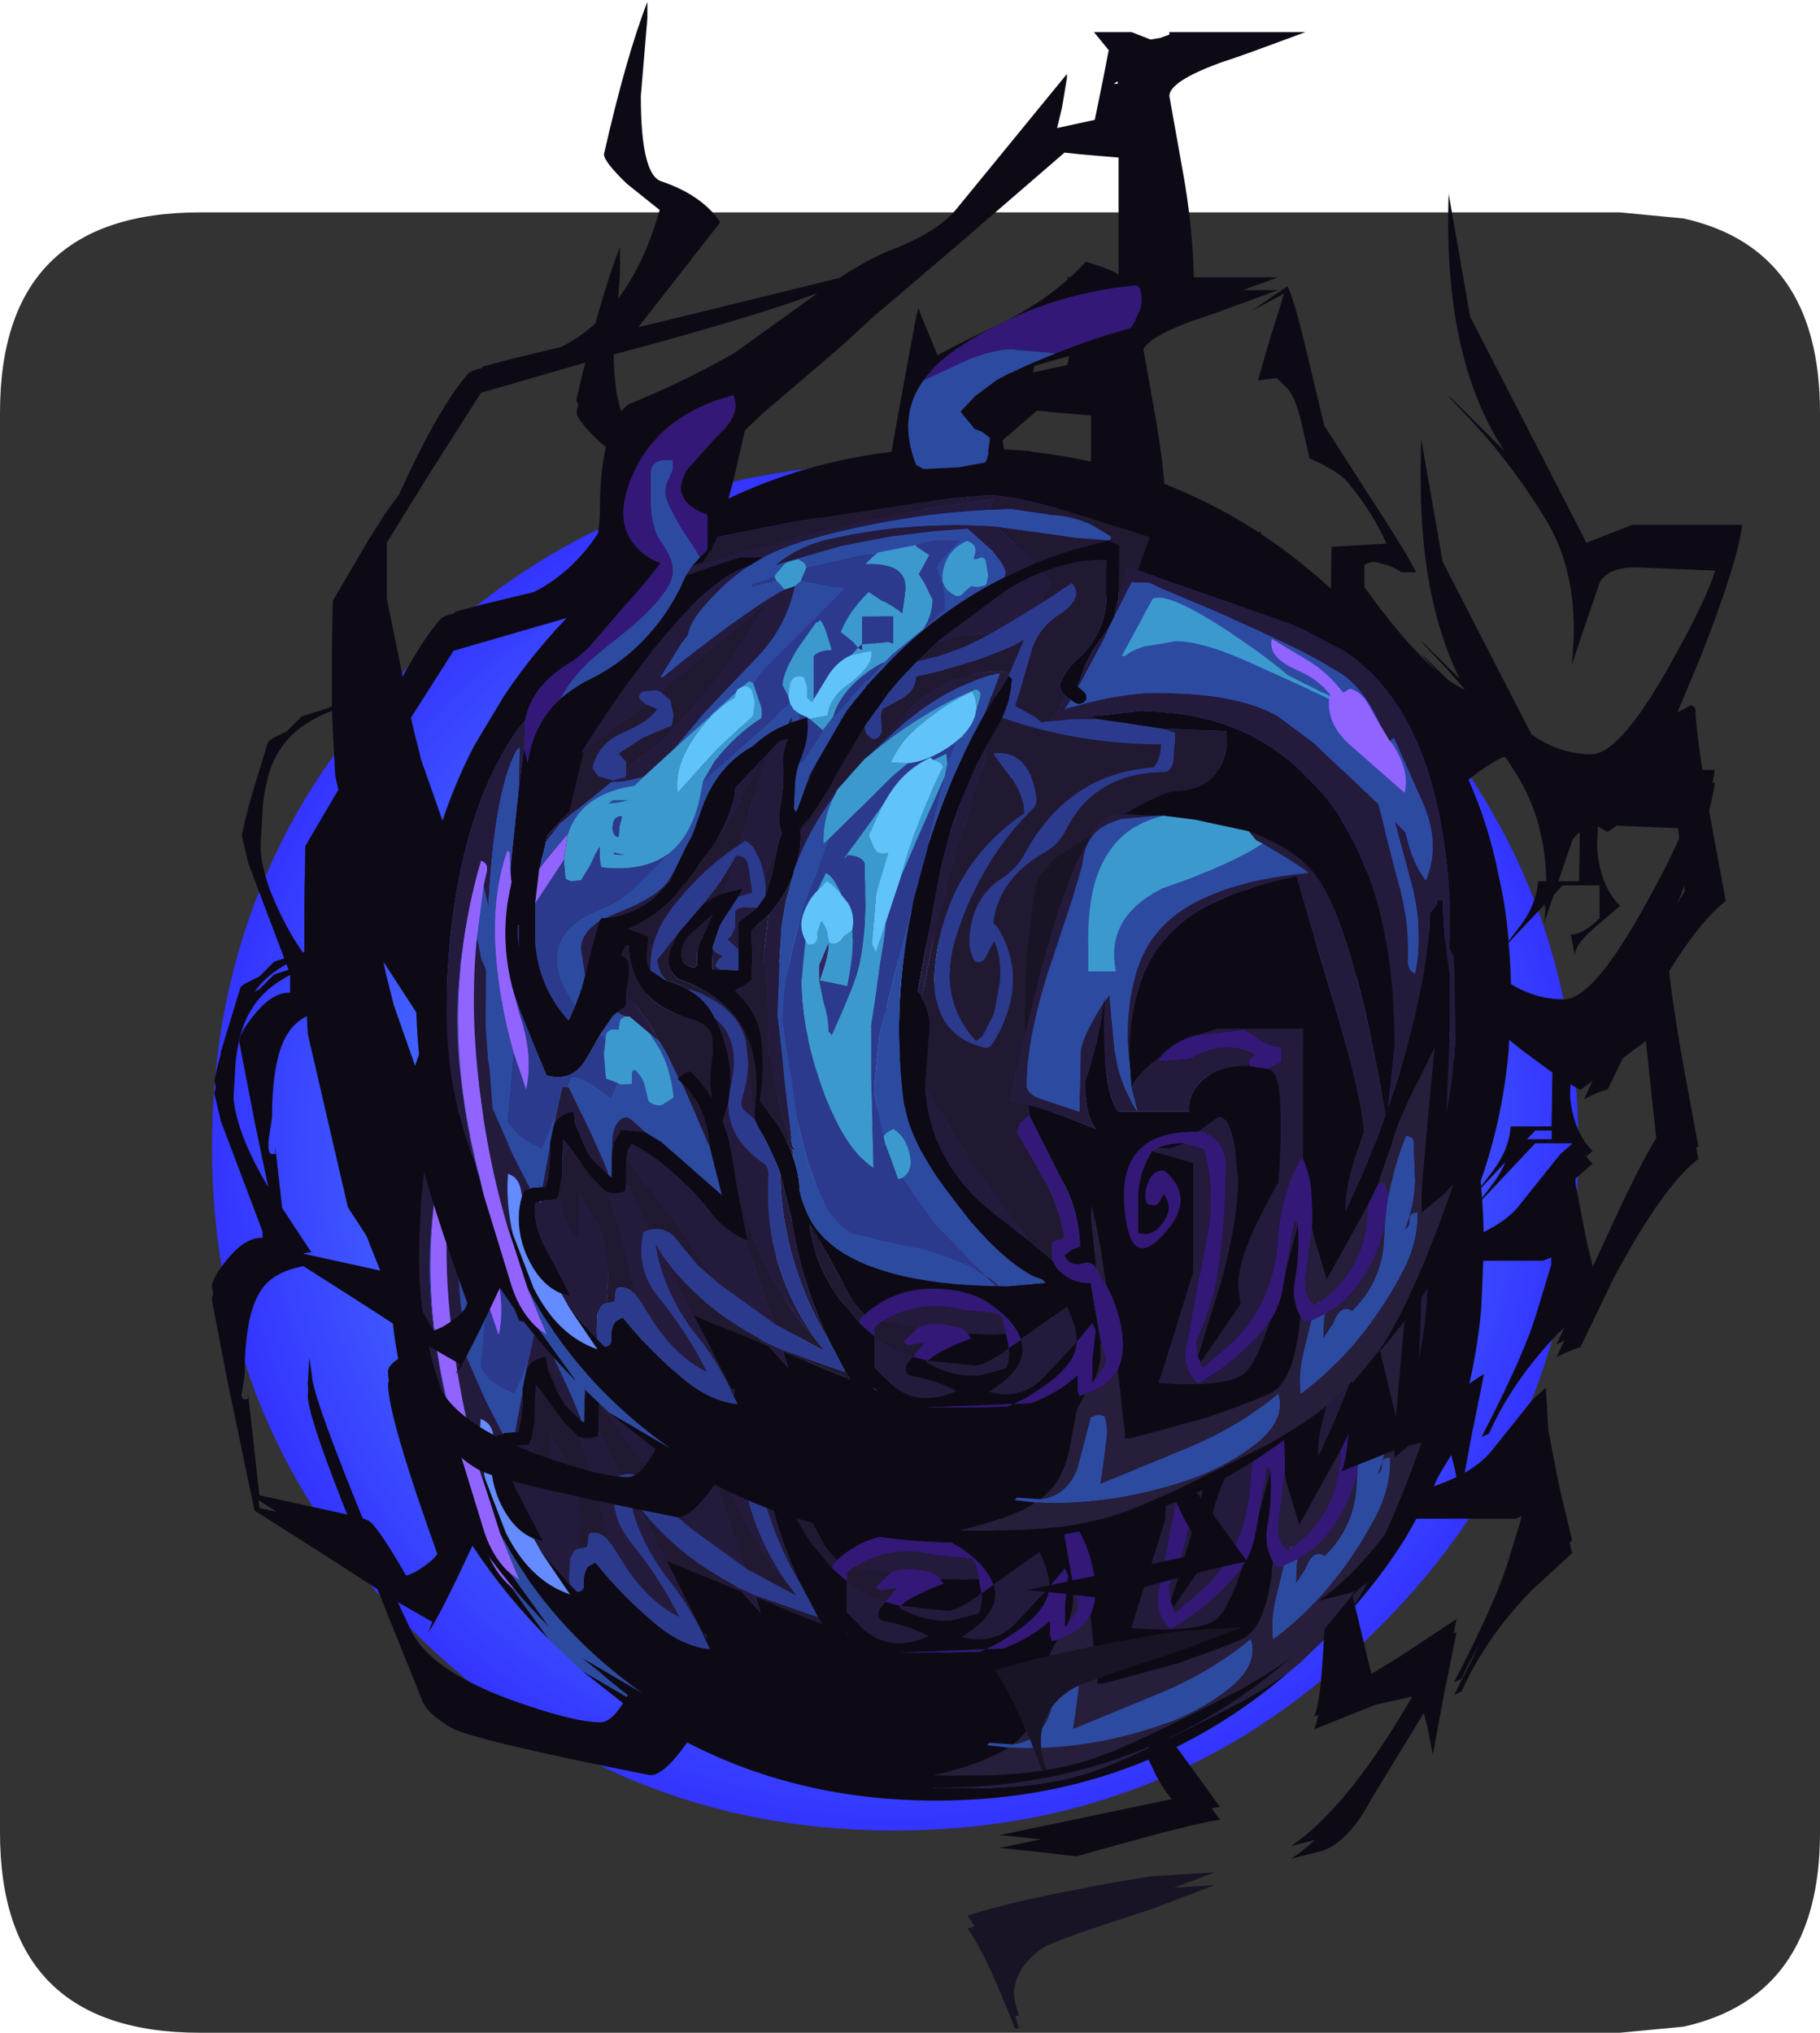 <?xml version="1.0" encoding="UTF-8" standalone="no"?>
<svg xmlns:ffdec="https://www.free-decompiler.com/flash" xmlns:xlink="http://www.w3.org/1999/xlink" ffdec:objectType="frame" height="33.5px" width="30.0px" xmlns="http://www.w3.org/2000/svg">
  <g transform="matrix(1.0, 0.0, 0.0, 1.0, 0.0, 3.5)">
    <use ffdec:characterId="1" height="30.0" transform="matrix(1.0, 0.0, 0.0, 1.0, 0.0, 0.0)" width="30.0" xlink:href="#shape0"/>
    <use ffdec:characterId="7" height="55.4" transform="matrix(0.603, 0.0, 0.0, 0.603, 3.495, -3.482)" width="41.85" xlink:href="#sprite0"/>
  </g>
  <defs>
    <g id="shape0" transform="matrix(1.0, 0.0, 0.0, 1.0, 0.0, 0.0)">
      <path d="M0.0 0.0 L30.0 0.0 30.0 30.0 0.0 30.0 0.0 0.0" fill="#33cc66" fill-opacity="0.0" fill-rule="evenodd" stroke="none"/>
      <path d="M27.75 0.1 Q30.0 0.6 30.0 3.3 L30.0 26.7 Q30.0 29.4 27.75 29.9 L26.7 30.0 3.3 30.0 Q0.0 30.0 0.0 26.7 L0.0 3.3 Q0.0 0.0 3.3 0.0 L26.7 0.0 27.75 0.1" fill="#333333" fill-rule="evenodd" stroke="none"/>
    </g>
    <g id="sprite0" transform="matrix(1.0, 0.0, 0.0, 1.0, -1.65, 12.65)">
      <filter id="filter0">
        <feConvolveMatrix divisor="169.0" in="SourceGraphic" kernelMatrix="1 1 1 1 1 1 1 1 1 1 1 1 1 1 1 1 1 1 1 1 1 1 1 1 1 1 1 1 1 1 1 1 1 1 1 1 1 1 1 1 1 1 1 1 1 1 1 1 1 1 1 1 1 1 1 1 1 1 1 1 1 1 1 1 1 1 1 1 1 1 1 1 1 1 1 1 1 1 1 1 1 1 1 1 1 1 1 1 1 1 1 1 1 1 1 1 1 1 1 1 1 1 1 1 1 1 1 1 1 1 1 1 1 1 1 1 1 1 1 1 1 1 1 1 1 1 1 1 1 1 1 1 1 1 1 1 1 1 1 1 1 1 1 1 1 1 1 1 1 1 1 1 1 1 1 1 1 1 1 1 1 1 1 1 1 1 1 1 1" order="13 13" result="filterResult0"/>
      </filter>
      <use ffdec:characterId="3" filter="url(#filter0)" height="37.35" transform="matrix(1.0, 0.0, 0.0, 1.0, 1.65, 0.0)" width="37.35" xlink:href="#sprite1"/>
      <filter id="filter1">
        <feColorMatrix in="SourceGraphic" result="filterResult1" type="matrix" values="0 0 0 0 0.0,0 0 0 0 0.0,0 0 0 0 0.2,0 0 0 1 0"/>
        <feConvolveMatrix divisor="225.0" in="filterResult1" kernelMatrix="1 1 1 1 1 1 1 1 1 1 1 1 1 1 1 1 1 1 1 1 1 1 1 1 1 1 1 1 1 1 1 1 1 1 1 1 1 1 1 1 1 1 1 1 1 1 1 1 1 1 1 1 1 1 1 1 1 1 1 1 1 1 1 1 1 1 1 1 1 1 1 1 1 1 1 1 1 1 1 1 1 1 1 1 1 1 1 1 1 1 1 1 1 1 1 1 1 1 1 1 1 1 1 1 1 1 1 1 1 1 1 1 1 1 1 1 1 1 1 1 1 1 1 1 1 1 1 1 1 1 1 1 1 1 1 1 1 1 1 1 1 1 1 1 1 1 1 1 1 1 1 1 1 1 1 1 1 1 1 1 1 1 1 1 1 1 1 1 1 1 1 1 1 1 1 1 1 1 1 1 1 1 1 1 1 1 1 1 1 1 1 1 1 1 1 1 1 1 1 1 1 1 1 1 1 1 1 1 1 1 1 1 1 1 1 1 1 1 1 1 1 1 1 1 1" order="15 15" result="filterResult2"/>
        <feComposite in="SourceGraphic" in2="filterResult2" operator="over" result="filterResult3"/>
        <feConvolveMatrix divisor="9.0" in="filterResult3" kernelMatrix="1 1 1 1 1 1 1 1 1" order="3 3" result="filterResult4"/>
      </filter>
      <use ffdec:characterId="4" filter="url(#filter1)" height="0.0" transform="matrix(0.77, 0.0, 0.0, 0.703, 2.8, -1.4)" width="0.0" xlink:href="#sprite2"/>
      <filter id="filter2">
        <feColorMatrix in="SourceGraphic" result="filterResult5" type="matrix" values="0 0 0 0 0.2,0 0 0 0 0.0,0 0 0 0 0.4,0 0 0 1 0"/>
        <feConvolveMatrix divisor="36.0" in="filterResult5" kernelMatrix="1 1 1 1 1 1 1 1 1 1 1 1 1 1 1 1 1 1 1 1 1 1 1 1 1 1 1 1 1 1 1 1 1 1 1 1" order="6 6" result="filterResult6"/>
        <feComposite in="SourceGraphic" in2="filterResult6" operator="over" result="filterResult7"/>
      </filter>
      <use ffdec:characterId="6" filter="url(#filter2)" height="107.9" transform="matrix(-0.448, 0.0, 0.0, 0.448, 42.727, -5.58)" width="91.7" xlink:href="#sprite3"/>
      <filter id="filter3">
        <feConvolveMatrix divisor="16.0" in="SourceGraphic" kernelMatrix="1 1 1 1 1 1 1 1 1 1 1 1 1 1 1 1" order="4 4" result="filterResult8"/>
      </filter>
      <use ffdec:characterId="6" filter="url(#filter3)" height="107.9" transform="matrix(-0.448, 0.0, 0.0, 0.448, 42.727, -5.93)" width="91.7" xlink:href="#sprite3"/>
      <filter id="filter4">
        <feConvolveMatrix divisor="225.0" in="SourceGraphic" kernelMatrix="1 1 1 1 1 1 1 1 1 1 1 1 1 1 1 1 1 1 1 1 1 1 1 1 1 1 1 1 1 1 1 1 1 1 1 1 1 1 1 1 1 1 1 1 1 1 1 1 1 1 1 1 1 1 1 1 1 1 1 1 1 1 1 1 1 1 1 1 1 1 1 1 1 1 1 1 1 1 1 1 1 1 1 1 1 1 1 1 1 1 1 1 1 1 1 1 1 1 1 1 1 1 1 1 1 1 1 1 1 1 1 1 1 1 1 1 1 1 1 1 1 1 1 1 1 1 1 1 1 1 1 1 1 1 1 1 1 1 1 1 1 1 1 1 1 1 1 1 1 1 1 1 1 1 1 1 1 1 1 1 1 1 1 1 1 1 1 1 1 1 1 1 1 1 1 1 1 1 1 1 1 1 1 1 1 1 1 1 1 1 1 1 1 1 1 1 1 1 1 1 1 1 1 1 1 1 1 1 1 1 1 1 1 1 1 1 1 1 1 1 1 1 1 1 1" order="15 15" result="filterResult9"/>
      </filter>
      <use ffdec:characterId="6" filter="url(#filter4)" height="107.9" transform="matrix(-0.448, 0.0, 0.0, 0.448, 43.477, -12.63)" width="91.7" xlink:href="#sprite3"/>
    </g>
    <g id="sprite1" transform="matrix(1.0, 0.0, 0.0, 1.0, 3.6, 3.6)">
      <use ffdec:characterId="2" height="37.35" transform="matrix(1.0, 0.0, 0.0, 1.0, -3.6, -3.6)" width="37.35" xlink:href="#shape1"/>
    </g>
    <g id="shape1" transform="matrix(1.0, 0.0, 0.0, 1.0, 3.6, 3.6)">
      <path d="M28.25 28.25 Q22.8 33.75 15.05 33.75 7.35 33.75 1.85 28.25 -3.6 22.8 -3.6 15.05 -3.6 7.35 1.85 1.85 7.35 -3.6 15.05 -3.6 22.8 -3.6 28.25 1.85 33.75 7.35 33.75 15.05 33.75 22.8 28.25 28.25" fill="url(#gradient0)" fill-rule="evenodd" stroke="none"/>
    </g>
    <radialGradient cx="0" cy="0" gradientTransform="matrix(0.023, 0.0, 0.0, 0.023, 15.05, 15.05)" gradientUnits="userSpaceOnUse" id="gradient0" r="819.2" spreadMethod="pad">
      <stop offset="0.0" stop-color="#66ccff"/>
      <stop offset="1.0" stop-color="#3333ff"/>
    </radialGradient>
    <g id="sprite3" transform="matrix(1.0, 0.0, 0.0, 1.0, 1.4, -31.2)">
      <use ffdec:characterId="5" height="107.9" transform="matrix(1.0, 0.0, 0.0, 1.0, -1.4, 31.2)" width="91.7" xlink:href="#shape2"/>
    </g>
    <g id="shape2" transform="matrix(1.0, 0.0, 0.0, 1.0, 1.4, -31.2)">
      <path d="M43.25 53.85 L40.55 53.05 35.75 51.75 Q32.05 50.75 32.05 48.7 32.05 45.15 32.8 41.15 L33.55 36.95 Q33.55 36.05 30.4 34.9 L29.65 34.65 28.65 34.3 25.25 33.05 33.55 33.05 33.55 33.2 34.1 33.4 34.7 33.5 35.85 33.05 38.15 33.05 37.25 34.15 37.6 35.95 38.1 38.4 40.4 38.9 40.1 37.65 39.8 35.85 39.8 35.6 46.55 43.85 Q47.7 45.25 50.55 46.35 51.85 46.85 53.7 48.05 L62.45 50.2 65.95 51.05 64.0 48.55 60.95 44.65 Q62.05 43.0 64.55 42.15 65.8 41.75 65.8 36.95 L65.4 32.2 65.4 31.2 Q66.7 34.55 68.05 40.5 68.05 40.95 66.65 42.3 L64.65 43.9 Q66.4 50.1 70.65 52.25 L73.75 53.0 75.45 53.45 75.5 53.55 Q76.2 53.7 76.4 53.95 78.25 56.15 80.55 61.25 L81.35 62.35 82.4 64.0 84.6 67.75 84.65 70.9 84.65 72.55 84.65 73.85 84.65 74.2 86.5 74.8 87.4 75.7 88.3 76.15 88.55 76.35 89.75 80.3 89.75 80.4 89.95 81.15 90.15 82.05 89.75 83.75 87.2 90.5 87.2 91.65 Q88.25 91.6 89.35 92.95 90.3 94.1 90.3 94.65 L89.35 99.6 87.7 107.5 83.45 110.2 80.2 112.3 77.4 119.25 Q77.05 119.95 75.7 120.75 74.4 121.5 63.55 123.65 62.7 123.65 61.3 121.65 54.45 125.2 46.1 125.2 39.1 125.2 33.15 122.7 L32.95 123.1 Q32.35 124.5 31.3 125.6 L31.55 125.85 42.3 128.1 42.05 128.1 39.65 128.35 37.55 128.6 Q29.8 126.4 28.6 126.35 L28.8 126.35 31.3 122.9 31.9 122.15 Q27.9 120.25 24.45 117.25 25.9 118.3 27.65 119.25 34.25 122.65 36.5 123.4 39.55 124.45 44.15 124.45 L46.3 124.45 Q43.15 123.7 41.7 122.75 L43.0 122.6 42.85 122.45 41.45 122.55 41.25 122.4 Q39.95 121.35 39.6 119.25 L39.2 117.1 38.7 116.15 39.05 116.25 39.15 115.9 39.15 115.35 39.15 115.0 Q40.4 116.1 42.0 116.7 L48.45 116.95 45.35 116.95 43.45 116.9 Q42.5 116.55 41.5 115.85 39.25 114.4 39.2 112.95 L38.25 111.8 38.05 112.25 38.25 114.05 38.25 115.45 38.2 115.35 38.15 115.3 Q37.8 114.6 37.75 113.7 L37.75 112.8 38.0 111.35 38.35 109.35 Q39.6 109.4 40.4 108.45 L40.7 107.95 42.15 106.75 43.7 105.55 Q48.2 102.25 48.45 97.35 L48.25 94.45 Q48.0 93.05 48.65 91.95 L48.75 91.7 48.9 91.55 47.5 84.0 Q46.55 79.95 44.55 76.3 L44.0 75.35 43.75 74.85 Q43.2 73.7 43.15 72.5 L43.35 72.3 44.8 74.6 Q46.95 78.4 48.3 82.75 L48.3 82.8 48.4 83.2 49.2 86.15 49.3 86.75 Q50.55 92.85 49.7 98.75 L49.7 98.45 Q49.4 100.9 46.5 104.55 L45.6 105.7 Q43.5 108.1 41.85 108.95 L41.3 109.15 41.1 109.35 43.35 109.55 43.95 109.55 44.1 109.55 Q51.6 109.4 54.45 106.75 55.6 105.75 56.1 103.8 56.15 102.7 56.5 101.7 L56.7 101.1 57.4 99.75 58.55 98.25 Q58.25 96.45 58.45 94.6 58.6 93.1 59.6 92.0 L60.05 91.55 Q59.9 91.35 59.55 91.25 L59.05 90.85 59.0 89.45 59.05 87.95 59.05 87.85 58.0 86.9 Q57.0 85.8 56.5 84.45 L56.45 84.2 56.4 84.05 56.25 83.6 Q56.0 82.65 56.05 81.9 L56.1 81.7 Q54.8 80.25 53.8 78.2 L52.15 75.4 50.75 73.45 50.0 72.55 48.95 71.45 47.65 70.2 43.55 67.15 Q42.4 66.4 41.3 66.0 39.3 65.2 37.4 65.25 L37.4 67.8 Q37.55 69.85 39.15 71.3 39.9 71.95 40.25 72.9 L40.15 73.25 39.85 73.6 39.55 73.8 39.35 73.95 Q38.9 74.2 38.6 73.75 L38.6 73.65 38.65 73.4 38.85 73.2 39.1 73.0 39.15 72.95 38.65 71.6 38.15 70.65 37.5 69.75 37.15 69.2 36.95 68.8 36.65 67.55 36.65 67.35 36.6 64.4 36.75 64.3 37.15 64.1 37.15 64.05 Q39.55 64.55 41.75 65.45 L43.6 66.3 Q47.35 68.15 50.45 71.25 L52.0 72.9 Q54.5 75.9 55.9 79.5 L56.25 80.45 56.35 80.65 56.35 80.6 56.45 80.4 56.45 80.35 56.4 79.3 Q56.4 78.2 56.0 77.3 L55.95 77.15 Q55.5 75.95 55.65 74.85 L56.1 75.0 56.6 75.15 56.8 75.25 Q58.0 75.7 58.95 76.6 61.05 77.75 62.0 80.2 L62.55 81.75 62.65 82.1 63.0 82.65 63.7 84.1 64.0 84.8 64.7 85.55 Q66.0 86.9 67.95 87.1 L68.2 87.1 68.3 87.25 68.8 88.95 69.2 90.6 69.4 91.35 69.8 92.45 70.2 93.35 Q72.05 91.35 72.25 88.55 L72.25 86.2 72.0 84.1 71.75 83.1 71.6 82.45 71.5 82.05 71.45 82.0 70.15 80.55 69.3 76.95 69.45 77.05 69.25 76.7 Q66.75 72.75 64.45 70.0 L63.6 69.0 Q61.1 66.25 59.25 65.65 L58.35 65.1 59.75 65.1 60.25 65.25 63.05 66.2 63.3 66.75 Q65.25 70.75 68.95 72.55 69.95 73.05 70.7 73.7 72.35 75.2 72.7 77.55 L72.9 76.75 73.0 77.25 73.25 79.2 73.75 84.0 73.75 84.4 73.7 84.85 73.7 84.95 Q74.5 88.35 73.55 91.65 L73.1 92.9 71.55 96.7 Q69.9 97.15 69.05 95.55 L68.25 94.15 67.5 93.05 67.25 92.85 66.75 92.5 Q66.65 92.3 66.7 92.1 L66.7 91.6 66.6 91.1 66.5 90.35 66.55 89.7 66.65 89.6 67.0 89.35 66.7 88.75 66.55 88.75 Q66.4 92.3 62.6 93.3 61.7 93.55 61.45 94.25 L61.4 95.2 61.4 95.3 Q61.65 96.75 61.5 98.05 62.0 97.15 62.8 96.45 L63.1 96.55 63.45 96.8 63.5 96.85 63.55 96.9 63.35 97.1 Q61.95 98.4 61.65 100.5 L61.6 101.05 60.85 104.0 64.55 100.75 65.55 100.15 67.0 100.0 67.45 100.75 67.5 101.25 67.55 101.45 67.55 102.65 67.55 102.9 67.6 102.9 67.75 102.8 68.75 101.85 69.15 101.2 69.8 99.7 69.9 98.9 Q70.75 99.0 71.1 99.65 L71.35 100.85 71.35 101.05 Q71.3 102.35 71.6 103.5 L71.8 103.5 72.45 103.55 72.55 103.6 72.9 103.7 73.05 104.05 Q73.55 105.75 72.8 107.6 72.0 109.45 70.65 110.0 L70.1 110.15 71.55 107.35 Q72.35 105.9 72.25 104.5 L72.0 104.4 71.9 104.35 71.35 104.3 70.95 104.25 70.8 103.9 70.6 102.7 70.6 101.85 70.55 100.85 70.55 100.6 70.2 101.0 68.85 102.85 67.95 103.75 Q67.4 104.0 66.75 103.75 L66.7 103.2 66.7 102.5 66.7 101.75 66.6 101.25 66.35 100.85 Q63.65 102.35 61.5 105.1 60.55 106.25 59.45 106.7 L59.3 106.75 59.85 103.95 60.35 101.0 Q60.5 100.2 60.8 99.5 L60.45 98.35 60.35 97.45 Q60.2 95.5 61.2 93.35 L61.3 93.2 Q61.8 92.1 62.9 91.45 63.5 91.1 64.25 90.9 L64.35 90.85 65.2 90.3 Q65.55 89.85 65.4 89.0 L65.35 88.25 65.65 88.1 66.6 87.75 Q64.55 86.9 63.3 85.2 L63.15 85.0 63.15 85.05 63.15 85.1 62.5 84.25 62.15 83.7 61.75 83.2 61.2 82.4 60.8 81.65 Q60.1 80.2 60.05 79.15 L57.5 76.45 Q57.2 76.15 56.8 76.2 57.2 77.0 57.1 77.95 57.05 79.2 57.3 80.35 57.45 81.2 57.2 81.95 L57.4 82.5 57.8 84.45 58.2 85.75 58.7 86.45 58.8 86.55 59.85 87.35 59.85 88.6 59.85 89.0 59.85 90.1 59.85 90.25 59.9 90.3 61.45 90.2 61.4 88.85 60.95 87.5 60.9 87.45 60.8 87.25 59.85 85.8 59.55 85.3 60.8 85.6 Q61.45 85.85 62.0 86.25 L63.5 88.0 63.95 88.95 Q64.4 90.0 63.55 90.8 62.4 91.2 61.55 91.75 60.15 92.65 59.45 94.05 58.45 96.0 58.85 98.85 L58.85 98.9 58.85 99.35 58.65 99.8 Q57.85 101.15 57.3 102.65 L56.6 105.45 Q56.0 109.35 54.3 112.9 L53.3 114.8 53.0 115.25 57.1 113.55 56.8 114.55 58.0 113.2 62.55 111.35 60.3 115.8 60.1 115.85 60.1 116.2 60.3 115.8 60.35 115.8 59.9 116.75 Q61.7 116.55 63.4 115.05 65.35 113.4 66.9 111.45 L67.35 111.7 Q67.65 112.15 67.6 112.75 67.55 113.2 68.0 113.25 L68.45 112.8 68.55 112.7 70.15 110.9 68.45 113.4 Q70.9 112.55 72.35 109.65 L73.6 106.4 74.0 105.7 72.7 109.7 Q69.7 115.4 64.0 119.45 L67.75 117.25 64.9 119.5 Q65.8 121.2 66.6 121.2 68.25 121.2 72.0 119.85 76.95 118.05 78.15 115.6 L79.45 112.8 76.85 114.3 77.1 114.95 Q76.4 113.95 74.4 109.65 72.4 112.7 69.7 115.4 L72.05 112.15 Q73.1 111.25 73.65 109.65 L75.4 103.95 75.9 102.0 Q77.65 97.6 77.65 92.9 77.65 88.05 76.7 83.75 75.55 78.65 73.2 75.45 L72.85 75.05 Q72.45 72.85 69.9 71.4 L69.05 70.7 65.65 66.75 64.6 65.45 Q67.9 64.0 66.4 60.3 64.85 56.45 60.15 55.2 L60.1 55.4 Q59.8 56.2 60.65 57.2 L61.25 57.8 62.9 59.65 Q64.2 61.6 61.75 62.5 L61.75 62.85 61.75 63.5 61.75 64.0 61.75 64.65 62.1 65.0 62.2 65.1 62.65 65.6 62.35 65.5 62.1 65.45 61.85 65.15 61.45 64.55 61.1 63.85 56.6 62.95 49.1 61.8 46.85 61.5 44.6 61.3 Q43.1 61.3 39.7 62.3 L34.75 63.85 35.45 65.85 33.8 66.5 Q32.6 66.9 31.05 67.45 L29.6 67.95 29.1 68.1 28.45 68.35 Q26.7 68.9 25.4 69.5 L23.3 70.6 23.0 70.75 Q17.1 74.5 16.45 86.0 L16.45 88.95 16.2 89.4 16.15 90.5 16.1 93.45 Q16.1 96.35 16.65 99.0 L16.45 94.35 16.45 90.5 Q16.85 87.95 16.85 86.0 L17.2 86.0 Q17.2 86.35 17.65 86.75 17.65 89.1 18.55 93.0 19.2 95.8 20.2 98.65 L20.0 96.8 19.8 94.95 Q19.8 84.3 24.7 78.95 L25.75 77.9 Q28.85 75.1 33.2 74.6 L34.25 74.5 35.3 74.45 38.25 74.8 37.95 74.95 34.0 75.55 30.05 75.7 30.05 76.65 Q30.55 79.35 33.2 79.35 33.9 79.4 36.2 80.7 L36.3 80.75 34.35 80.85 33.95 80.85 33.9 80.85 32.7 81.0 31.95 81.1 28.7 81.8 27.95 82.1 27.65 82.25 Q25.7 83.1 24.65 84.45 22.4 87.3 20.35 99.1 21.4 102.05 22.8 105.0 L22.8 104.65 Q22.8 103.55 22.25 101.8 L21.7 100.2 Q21.7 98.35 23.6 91.95 L25.8 84.55 Q30.7 85.55 32.95 87.5 36.6 90.7 35.85 97.55 35.8 96.95 34.3 95.7 L34.0 95.45 Q33.35 94.75 32.3 94.35 L31.95 94.25 30.65 93.85 25.4 93.85 25.4 101.8 Q25.0 102.65 24.9 103.7 24.8 104.85 24.85 106.0 L24.7 106.65 23.95 109.15 21.6 104.9 21.45 104.65 20.8 103.3 20.0 100.95 Q19.65 99.5 18.05 96.4 L17.35 94.95 17.6 97.45 18.15 103.55 18.15 105.05 16.75 103.9 16.2 103.3 Q18.65 110.4 20.8 113.55 L22.4 115.5 22.45 116.05 22.45 116.2 Q22.65 120.15 23.05 120.85 L19.3 119.35 17.05 118.85 16.6 118.85 Q20.85 126.35 24.45 128.75 L22.5 128.25 Q20.9 127.65 19.55 125.1 L17.05 121.0 16.35 119.85 16.1 120.85 15.8 122.4 15.05 118.35 14.95 117.9 14.35 114.9 17.75 117.15 19.55 118.25 20.5 114.3 20.7 113.5 Q18.85 111.4 17.45 109.15 L16.8 108.0 10.75 108.0 10.25 107.8 10.25 108.25 11.1 111.05 Q11.85 113.65 14.5 118.75 L14.05 118.55 Q12.6 115.3 9.8 112.4 L7.3 110.1 8.1 106.75 8.75 103.4 8.9 100.8 9.7 101.5 12.1 104.5 Q13.25 106.05 16.2 106.95 15.1 104.8 14.35 102.55 13.2 99.05 12.85 95.25 L12.7 91.8 Q12.7 90.15 12.85 88.6 L9.55 85.1 7.3 85.1 7.3 87.1 Q8.3 88.1 9.05 88.1 L8.8 89.4 8.8 89.35 Q8.8 88.75 7.8 87.85 L6.05 86.35 Q7.3 85.1 7.45 82.75 L7.4 81.5 6.8 81.85 2.8 78.85 2.1 85.45 Q3.2 87.2 5.2 91.6 L8.25 98.15 Q7.4 97.7 6.8 97.55 L4.8 93.4 Q1.8 87.75 -0.4 86.05 L0.5 81.2 Q1.45 75.75 1.45 74.3 L1.7 74.1 2.55 74.55 1.15 71.2 Q-1.15 65.35 -1.4 63.1 L5.3 63.1 8.1 64.2 15.2 50.4 16.5 42.95 16.5 42.75 Q16.9 52.9 13.1 58.6 18.35 53.35 15.6 56.25 12.8 59.15 10.6 62.75 8.4 66.35 9.0 71.65 L7.3 66.65 Q6.8 65.7 5.1 65.7 L0.25 65.9 Q0.8 67.75 3.15 71.9 6.1 77.1 7.8 77.1 9.85 77.1 11.65 75.75 14.3 73.7 15.55 73.15 17.95 72.05 21.65 66.9 L21.65 65.55 21.45 65.45 21.05 65.35 20.15 65.6 Q19.55 65.85 19.4 66.0 L18.5 66.0 Q18.95 65.0 21.5 61.1 L24.1 57.05 25.15 52.65 Q25.95 49.25 26.35 48.55 L28.6 50.1 26.55 49.0 27.35 51.55 28.15 54.3 27.0 54.15 26.55 54.6 Q25.9 55.05 25.45 57.05 L25.0 59.05 Q23.15 59.85 22.55 60.65 21.15 62.35 20.3 64.25 L23.65 64.45 23.7 67.0 Q31.55 59.8 41.95 58.65 L42.15 58.6 43.65 58.5 43.7 58.1 44.05 56.9 44.05 56.85 44.05 54.25 45.4 55.25 46.3 56.2 45.55 57.1 45.45 57.25 45.05 57.4 44.95 57.45 44.5 57.8 44.55 58.3 44.6 58.55 44.6 58.8 44.65 58.95 44.7 59.15 44.8 59.3 46.4 59.6 48.55 59.7 49.0 59.45 Q50.15 56.5 48.55 54.3 47.75 53.15 46.25 52.2 L46.1 52.1 Q41.3 49.05 35.65 48.5 35.35 48.5 35.3 48.85 35.15 49.45 35.35 50.0 L35.6 50.55 35.65 50.7 35.9 51.1 Q38.25 51.75 40.5 52.65 41.9 53.2 43.25 53.85 M81.3 64.2 L78.8 60.15 75.55 55.05 67.95 52.85 Q58.95 50.45 55.1 49.0 L55.05 49.0 55.75 49.5 60.05 52.6 Q63.2 54.4 66.55 55.75 68.3 57.1 68.3 62.35 68.3 63.75 69.25 67.75 L69.3 67.75 69.7 68.15 Q72.25 70.7 74.15 73.55 L75.95 76.55 Q77.1 78.75 77.9 81.15 L79.2 77.45 79.7 75.45 81.3 67.6 81.3 64.2 M36.7 36.05 L36.7 36.2 36.95 36.2 36.7 36.05 M46.2 45.8 L39.95 40.4 39.0 40.5 36.65 40.7 36.65 47.85 Q37.0 47.55 38.65 47.05 40.45 49.05 43.3 50.55 L46.15 51.95 47.7 52.75 48.65 50.45 48.85 49.9 49.0 50.4 49.85 55.0 50.15 56.65 50.5 58.65 Q55.8 59.3 60.45 61.5 L60.1 60.2 59.45 57.35 58.3 56.25 57.35 55.45 53.5 52.15 51.6 50.4 50.65 49.6 46.2 45.8 M84.45 78.4 L84.35 78.85 82.0 89.0 79.5 92.85 Q79.4 96.0 78.8 98.95 79.55 99.4 79.55 99.8 79.55 101.8 76.4 110.55 76.4 111.0 77.3 111.65 78.0 112.15 78.45 112.25 80.2 109.2 80.75 108.9 L81.1 108.75 81.65 107.4 Q84.2 101.05 84.2 100.0 L84.35 98.95 84.45 100.55 Q84.35 102.05 81.7 108.6 L87.4 107.35 88.1 101.05 88.1 101.35 Q88.0 101.5 88.3 101.5 88.6 101.5 88.5 100.55 L88.3 99.25 Q88.3 95.45 87.25 94.0 86.4 92.75 84.05 92.5 L84.25 92.5 86.95 88.4 Q89.0 84.9 89.0 82.65 L88.85 80.1 Q88.6 77.95 87.8 76.8 86.85 75.3 84.65 74.45 L84.45 78.4 M42.6 112.8 L39.8 110.8 Q39.2 112.05 39.2 112.85 L39.2 112.95 41.25 115.15 Q42.55 116.5 44.55 116.0 42.05 114.45 42.6 112.8 L43.3 113.3 43.35 113.35 Q43.25 113.95 43.5 114.55 L45.15 115.0 Q46.85 115.1 48.35 114.2 L48.3 114.1 48.5 114.05 49.2 113.85 49.6 114.35 49.65 114.75 49.5 114.95 49.4 115.0 Q47.9 115.25 46.55 115.95 49.2 117.1 50.9 115.15 L51.55 114.5 51.55 114.25 51.55 114.1 51.55 113.1 51.55 112.6 52.45 111.8 53.7 110.3 Q55.15 108.25 55.5 106.0 L55.5 105.8 Q55.05 106.4 52.85 110.5 L52.15 111.3 Q49.8 109.15 46.2 109.9 45.15 110.15 44.4 110.7 43.3 111.5 42.85 112.3 L42.6 112.8 M14.9 78.35 Q13.85 77.55 13.1 77.25 L10.25 79.5 8.55 80.75 8.5 80.8 8.45 80.8 8.5 81.5 8.55 84.85 11.05 84.85 Q11.15 86.3 12.2 87.65 L12.85 88.5 Q13.0 86.5 13.45 84.55 14.05 81.45 15.3 78.65 L14.9 78.35 M42.15 98.5 L42.05 99.2 40.15 103.0 Q39.05 104.95 39.0 107.15 L39.35 107.25 39.4 107.25 39.95 107.65 39.95 107.7 Q39.6 108.4 38.75 108.15 38.35 108.05 38.1 108.35 L38.0 108.55 38.05 108.0 38.3 105.55 38.3 104.7 Q37.9 106.2 37.4 109.5 37.0 110.2 36.75 111.0 36.05 113.3 36.7 114.65 L36.25 118.7 Q36.45 118.85 35.95 118.85 L31.35 117.6 Q27.95 116.4 27.3 116.05 25.9 115.25 25.55 111.4 26.1 110.4 25.9 109.25 25.6 107.65 25.7 105.95 L25.7 105.85 26.4 108.4 26.65 109.8 Q26.85 110.85 27.4 111.65 28.3 114.35 29.0 114.9 30.1 115.75 34.2 115.45 L32.1 108.75 32.1 102.05 34.6 101.3 Q35.4 102.55 35.45 104.05 L35.45 106.2 35.45 106.3 Q34.45 106.6 33.8 105.45 33.35 104.7 33.85 104.0 L33.9 103.95 34.15 104.4 Q34.35 104.7 34.65 104.6 L34.9 104.55 Q35.15 104.0 34.85 103.25 34.65 102.6 34.05 102.5 L33.85 102.5 Q32.1 104.0 33.45 105.85 35.6 108.65 36.15 105.8 37.2 100.0 31.8 100.15 L30.55 99.25 Q29.85 99.25 29.55 101.1 L29.35 103.0 Q29.35 105.35 30.3 108.95 L31.8 113.85 31.7 114.05 31.65 114.2 29.2 110.65 29.35 109.5 Q29.35 107.75 27.6 104.5 L26.9 103.2 Q26.75 101.65 26.75 99.8 26.75 97.3 27.1 96.65 27.25 96.4 27.55 96.3 L28.6 96.15 28.65 96.1 Q30.75 96.1 31.75 97.2 32.45 98.0 32.35 98.9 L35.5 98.9 36.65 98.9 Q37.7 97.65 37.5 92.2 L37.5 91.9 37.55 92.25 Q37.8 94.5 38.7 97.1 38.7 99.1 38.05 99.95 40.75 98.85 42.15 98.5 M62.1 88.4 Q62.45 89.0 62.35 89.75 62.35 90.4 63.15 89.85 L63.25 89.7 Q63.55 88.6 62.45 87.8 L61.4 86.85 62.1 88.4 M73.3 87.6 L73.25 87.5 73.25 87.6 73.25 88.25 73.25 88.9 73.3 88.2 73.3 87.6 M43.5 112.45 L44.25 112.5 45.85 112.45 45.65 112.75 Q46.85 113.15 48.0 113.85 L48.1 113.95 48.3 114.1 45.4 114.4 Q44.8 114.4 43.35 113.35 L43.35 113.3 43.5 112.45 M51.55 115.85 L51.65 115.75 51.35 115.9 51.55 115.85 M34.35 101.15 L33.55 101.15 32.6 100.85 Q33.45 100.75 34.35 101.15" fill="#0d0a15" fill-rule="evenodd" stroke="none"/>
      <path d="M40.5 52.65 Q38.25 51.75 35.9 51.1 L35.65 50.7 35.6 50.55 35.35 50.0 Q35.15 49.45 35.3 48.85 35.35 48.5 35.65 48.5 41.3 49.05 46.1 52.1 L46.25 52.2 Q47.75 53.15 48.55 54.3 L45.75 53.0 Q44.2 52.4 43.15 52.4 L40.5 52.65 M62.2 65.1 L62.1 65.0 61.75 64.65 61.75 64.0 61.75 63.5 61.75 62.85 61.75 62.5 Q64.2 61.6 62.9 59.65 L61.25 57.8 60.65 57.2 Q59.8 56.2 60.1 55.4 L60.15 55.2 Q64.85 56.45 66.4 60.3 67.9 64.0 64.6 65.45 L65.65 66.75 69.05 70.7 69.9 71.4 Q72.45 72.85 72.85 75.05 L72.9 76.75 72.7 77.55 Q72.35 75.2 70.7 73.7 69.7 71.9 67.7 70.4 64.05 67.65 63.85 66.05 L63.85 65.9 Q63.85 65.1 64.55 64.15 65.2 63.25 65.2 61.6 L65.2 59.8 Q65.05 59.15 64.25 59.15 L63.85 59.15 63.85 59.75 64.25 60.65 64.3 61.1 Q64.3 61.7 63.35 63.3 L62.2 65.05 62.2 65.1 M40.7 107.95 L40.4 108.45 Q39.6 109.4 38.35 109.35 L38.0 111.35 37.75 112.8 37.55 113.6 37.45 113.85 Q37.4 114.25 37.65 114.6 L38.15 115.3 38.2 115.35 38.25 115.45 38.25 114.05 38.05 112.25 38.25 111.8 39.2 112.95 Q39.25 114.4 41.5 115.85 42.5 116.55 43.45 116.9 L45.35 116.95 48.45 116.95 42.0 116.7 Q40.4 116.1 39.15 115.0 L39.15 115.35 39.15 115.9 39.05 116.25 38.7 116.15 Q37.25 115.7 36.7 114.65 36.05 113.3 36.75 111.0 37.0 110.2 37.4 109.5 L38.0 108.55 38.1 108.35 Q38.35 108.05 38.75 108.15 39.6 108.4 39.95 107.7 L39.95 107.65 39.4 107.25 39.35 107.25 39.0 107.15 Q39.05 104.95 40.15 103.0 L42.05 99.2 42.1 99.1 42.7 99.6 42.85 100.2 41.05 103.3 Q40.3 104.75 40.0 106.3 39.85 106.7 40.35 106.75 L40.7 106.85 40.7 107.95 M42.6 112.8 L42.85 112.3 Q43.3 111.5 44.4 110.7 45.15 110.15 46.2 109.9 49.8 109.15 52.15 111.3 L52.4 111.55 52.45 111.8 51.55 112.6 51.55 112.1 51.15 111.75 50.4 111.35 Q48.55 110.45 46.35 110.95 L46.05 111.0 44.15 111.2 43.95 111.25 43.75 111.5 43.7 111.65 43.5 112.45 43.35 113.3 43.35 113.35 43.3 113.3 42.6 112.8 M49.2 113.85 L48.5 114.05 48.3 114.1 48.1 113.95 48.0 113.85 Q46.85 113.15 45.65 112.75 L45.85 112.45 Q46.05 112.15 46.45 112.05 47.95 111.65 48.85 112.05 L49.8 112.95 49.55 113.15 49.4 113.15 48.5 113.0 48.65 113.2 48.8 113.35 49.2 113.85 M34.0 95.45 L34.3 95.85 32.3 95.7 Q30.2 94.45 28.4 95.4 L28.35 95.45 28.65 95.7 28.7 95.8 28.7 96.05 28.65 96.1 28.6 96.15 27.55 96.3 27.1 96.1 26.75 95.9 26.7 95.75 26.7 95.5 26.7 95.4 26.7 95.0 26.85 94.95 Q27.65 94.85 28.25 94.35 L28.95 93.9 31.95 94.25 32.3 94.35 Q33.35 94.75 34.0 95.45 M25.4 101.8 L25.45 101.7 Q26.75 103.75 26.95 106.8 27.25 111.15 30.5 113.65 L31.5 114.5 31.6 114.4 31.65 114.2 31.7 114.05 31.8 113.85 31.85 113.4 31.9 112.9 Q30.95 110.95 30.55 108.55 30.1 105.45 30.1 102.2 30.1 100.65 31.5 100.15 L31.8 100.15 Q37.2 100.0 36.15 105.8 35.6 108.65 33.45 105.85 32.1 104.0 33.85 102.5 L34.05 102.5 Q34.65 102.6 34.85 103.25 35.15 104.0 34.9 104.55 L34.65 104.6 Q34.35 104.7 34.15 104.4 L33.9 103.95 33.85 104.0 Q33.35 104.7 33.8 105.45 34.45 106.6 35.45 106.3 L35.45 106.2 35.45 104.05 Q35.4 102.55 34.6 101.3 L34.55 101.25 34.35 101.15 Q33.45 100.75 32.6 100.85 L31.45 101.2 Q30.75 103.6 31.2 106.25 L32.5 113.1 Q32.85 114.5 31.8 115.5 29.45 114.2 27.6 111.95 L27.4 111.65 Q26.85 110.85 26.65 109.8 L26.4 108.4 25.9 105.55 25.7 105.85 25.7 105.95 Q25.6 107.65 25.9 109.25 26.1 110.4 25.55 111.4 L25.3 111.75 24.9 111.65 24.05 111.25 Q22.9 110.65 22.05 109.5 20.8 107.8 20.4 105.8 L20.25 104.5 20.2 104.2 Q20.2 103.55 20.6 103.2 L20.8 103.3 21.45 104.65 21.45 104.75 Q21.45 107.8 23.65 109.95 L24.4 110.55 24.55 110.6 24.7 110.7 Q25.45 109.95 25.2 108.85 L24.85 106.0 Q24.8 104.85 24.9 103.7 25.0 102.65 25.4 101.8" fill="#331877" fill-rule="evenodd" stroke="none"/>
      <path d="M38.25 74.8 L35.3 74.45 34.25 74.5 33.2 74.6 Q28.85 75.1 25.75 77.9 L24.7 78.95 Q19.8 84.3 19.8 94.95 L20.0 96.8 20.2 98.65 Q19.2 95.8 18.55 93.0 17.65 89.1 17.65 86.75 17.2 86.35 17.2 86.0 L16.85 86.0 Q16.85 87.95 16.45 90.5 L16.45 94.35 16.65 99.0 Q16.1 96.35 16.1 93.45 L16.15 90.5 16.2 89.4 16.45 88.95 16.45 86.0 Q17.1 74.5 23.0 70.75 L23.3 70.6 25.4 69.5 Q26.7 68.9 28.45 68.35 L29.1 68.1 29.6 67.95 31.05 67.45 Q32.6 66.9 33.8 66.5 L35.45 65.85 36.25 65.5 36.25 65.55 Q36.25 66.25 36.65 67.35 L36.65 67.55 36.95 68.8 36.65 68.2 35.85 66.6 34.75 66.65 34.15 66.95 31.05 68.25 Q26.55 70.2 24.4 71.4 L23.05 72.2 Q21.65 73.15 20.7 75.3 L20.1 76.3 19.85 76.1 18.05 80.15 Q17.0 82.65 17.9 84.8 18.65 83.8 19.0 82.4 L19.15 81.85 19.8 81.2 18.7 85.3 Q18.05 88.1 18.55 90.5 19.0 90.3 19.0 89.75 18.9 87.1 19.65 84.65 L20.8 80.15 24.75 76.4 26.9 74.8 Q28.95 73.6 32.7 73.4 L34.3 73.35 34.45 73.35 Q36.6 73.4 39.25 74.15 L39.8 74.3 40.0 74.45 39.55 73.8 39.85 73.6 40.1 74.0 41.0 75.1 39.25 74.95 38.25 74.8 M62.1 65.45 L62.35 65.5 62.65 65.6 63.05 66.2 60.25 65.25 59.75 65.1 58.35 65.1 Q57.1 64.45 55.7 64.05 50.3 62.5 44.6 62.2 L44.25 61.55 49.45 62.25 52.0 62.8 55.7 63.65 61.1 65.15 62.1 65.45 M72.85 75.05 L73.2 75.45 Q75.55 78.65 76.7 83.75 77.65 88.05 77.65 92.9 77.65 97.6 75.9 102.0 76.6 98.95 76.9 95.85 77.2 92.35 76.7 89.2 76.35 86.35 75.55 83.6 75.1 83.75 75.2 84.25 L75.4 85.15 75.1 86.4 Q74.75 79.45 73.4 76.9 L73.2 76.7 73.25 79.2 73.0 77.25 72.9 76.75 72.85 75.05 M74.0 105.7 L73.6 106.4 Q74.05 104.5 73.9 102.7 73.3 102.9 73.15 103.55 L73.05 104.05 72.9 103.7 72.55 103.6 73.6 101.55 74.85 98.7 75.05 96.1 75.1 95.9 75.25 93.85 75.25 92.25 75.25 90.25 75.55 89.55 75.8 88.25 Q76.15 91.85 75.85 95.5 75.4 100.85 74.0 105.7 M70.15 110.9 L68.55 112.7 68.45 112.8 68.5 112.4 68.45 111.25 68.2 110.75 68.05 110.65 67.9 110.6 67.8 109.05 Q67.8 106.7 68.45 105.6 L69.65 103.55 69.65 106.55 Q70.35 105.8 70.8 103.9 L70.95 104.25 71.35 104.3 71.9 104.35 71.9 104.5 72.0 104.4 72.25 104.5 Q72.35 105.9 71.55 107.35 L70.1 110.15 70.65 110.0 70.15 110.9 M60.35 115.8 L60.3 115.8 60.1 116.2 60.1 115.85 60.3 115.8 62.55 111.35 63.75 109.0 64.4 107.8 64.9 107.0 Q64.45 109.85 62.55 112.35 61.25 113.95 60.35 115.8 M58.0 113.2 L56.8 114.55 57.1 113.55 57.15 113.45 58.25 112.95 58.0 113.2 M54.3 112.9 Q56.0 109.35 56.6 105.45 L57.3 102.65 57.3 102.7 Q57.15 108.2 54.3 112.9 M58.85 99.35 L58.85 98.9 58.85 98.85 59.0 97.8 59.25 95.85 Q59.25 96.85 59.6 98.0 59.8 98.65 59.4 98.9 L58.85 99.35 M59.45 94.05 Q60.15 92.65 61.55 91.75 L61.55 92.0 Q59.85 92.9 59.4 94.55 L59.45 94.05 M60.8 85.6 L59.55 85.3 59.85 85.8 59.0 85.55 59.05 85.1 59.25 83.85 Q59.4 83.25 60.0 83.3 L60.05 83.4 60.7 85.3 60.8 85.6 M60.9 87.45 L60.95 87.5 60.9 87.45 M61.4 88.85 L61.45 90.2 59.9 90.3 60.95 90.2 61.2 90.05 61.2 89.95 61.1 89.7 60.8 89.45 60.8 89.4 61.15 89.2 61.3 89.1 61.4 88.95 61.4 88.85 M59.85 89.0 L59.85 88.6 59.85 87.35 58.8 86.55 58.75 86.45 59.25 86.45 Q60.1 86.35 60.05 86.9 L60.05 87.65 60.3 88.2 60.55 88.4 59.9 88.95 59.85 89.0 M57.4 82.5 L57.2 81.95 Q57.45 81.2 57.3 80.35 57.05 79.2 57.1 77.95 57.2 77.0 56.8 76.2 57.2 76.15 57.5 76.45 L60.05 79.15 Q60.1 80.2 60.8 81.65 L61.2 82.4 59.85 80.15 58.6 77.8 58.25 77.4 59.35 81.25 59.8 82.65 59.45 82.4 Q59.1 82.5 58.9 82.85 58.4 83.7 58.25 84.7 L58.0 84.05 57.4 82.5 M61.75 83.2 L62.15 83.7 62.5 84.25 61.75 83.2 M63.15 85.05 L63.15 85.0 63.3 85.2 63.15 85.05 M61.3 93.2 L61.2 93.35 Q60.2 95.5 60.35 97.45 L60.3 97.3 Q59.65 94.5 61.3 93.2 M60.45 98.35 L60.8 99.5 Q60.5 100.2 60.35 101.0 L59.85 103.95 Q58.45 108.6 56.0 111.75 L55.05 112.9 Q58.35 108.35 58.0 102.8 58.0 102.25 58.3 102.05 60.5 100.6 60.45 98.35 M59.45 106.7 Q60.55 106.25 61.5 105.1 63.65 102.35 66.35 100.85 L66.6 101.25 66.7 101.75 61.1 109.35 57.65 111.85 59.45 106.7 M66.7 103.2 L66.75 103.75 Q67.4 104.0 67.95 103.75 L66.9 107.0 66.15 110.05 65.85 110.45 65.05 111.7 Q63.65 113.85 61.75 114.8 63.0 112.35 64.7 110.25 66.15 108.5 65.65 106.25 L65.25 106.1 66.7 103.2 M70.2 101.0 L70.55 100.6 70.55 100.85 70.6 101.85 70.55 101.8 70.2 101.0 M71.8 103.5 L71.6 103.5 Q71.3 102.35 71.35 101.05 L71.7 102.95 71.8 103.5 M71.1 99.65 Q70.75 99.0 69.9 98.9 L69.8 99.7 69.8 99.45 68.75 101.85 67.75 102.8 Q68.2 101.45 70.2 97.4 L70.25 97.4 70.6 97.4 71.0 99.2 71.1 99.65 M67.6 102.9 L67.55 102.9 67.55 102.65 67.55 101.45 67.55 101.35 67.55 100.55 67.45 100.75 67.0 100.0 65.55 100.15 Q66.45 99.25 66.65 99.25 67.35 99.25 67.55 100.5 L67.55 100.55 67.6 102.9 M66.7 91.6 L66.7 92.1 Q66.65 92.3 66.75 92.5 L67.25 92.85 67.2 92.85 66.95 93.0 66.75 93.1 66.5 93.1 65.25 94.15 64.65 94.65 65.25 93.6 66.7 91.6 M59.25 65.65 Q61.1 66.25 63.6 69.0 L64.45 70.0 Q66.75 72.75 69.25 76.7 L69.45 77.05 69.3 76.95 65.5 74.05 65.85 73.75 65.9 73.65 Q65.9 73.3 65.5 73.25 L64.8 73.2 64.6 73.3 62.85 71.85 58.25 68.1 58.6 68.45 Q60.3 71.4 62.3 73.75 L64.75 76.4 66.7 78.05 66.7 78.1 66.7 78.35 66.75 78.5 67.5 78.7 67.6 78.8 66.8 78.75 65.65 78.5 63.8 76.8 62.0 74.65 58.7 71.2 Q56.95 69.35 56.4 66.85 L57.0 67.05 Q58.1 67.6 60.45 69.3 L63.05 71.25 64.45 72.4 64.6 72.4 63.3 70.3 62.95 69.85 Q62.75 69.0 62.1 68.25 60.8 66.7 59.25 65.65 M71.5 82.05 L71.6 82.45 70.8 81.45 70.8 81.4 71.5 82.05 M69.2 90.6 L68.8 88.95 68.3 87.25 68.8 87.65 Q69.45 88.25 69.45 89.0 L69.2 90.6 M67.95 87.1 Q66.0 86.9 64.7 85.55 L64.0 84.8 63.7 84.1 64.0 84.6 64.05 84.7 Q64.7 85.8 67.3 86.8 L67.95 87.1 M63.0 82.65 L62.65 82.1 62.55 81.75 62.8 82.25 63.0 82.65 M56.8 75.25 L56.6 75.15 56.6 74.85 56.8 75.25 M55.9 79.5 Q54.5 75.9 52.0 72.9 L53.25 74.45 55.5 78.35 55.9 79.5 M43.6 66.3 L41.75 65.45 42.25 64.9 44.1 63.25 44.2 63.2 Q49.15 62.85 54.15 63.95 56.1 64.35 57.55 65.55 L53.6 64.4 51.8 64.05 50.75 63.85 47.9 63.5 45.85 63.35 44.35 64.7 44.2 64.9 Q43.55 65.65 43.55 66.05 L43.6 66.3 M37.15 69.2 L37.5 69.75 38.15 70.65 38.2 70.8 38.65 71.6 39.15 72.95 39.1 73.0 37.5 70.0 37.15 69.2 M41.3 66.0 Q42.4 66.4 43.55 67.15 L47.65 70.2 45.0 69.75 44.35 69.7 44.25 69.65 41.3 67.85 40.75 66.55 41.3 66.0 M56.05 81.9 Q56.0 82.65 56.25 83.6 L56.4 84.05 Q55.55 81.7 54.0 79.65 L53.8 79.25 54.15 79.7 55.0 80.65 56.05 81.9 M56.5 84.45 Q57.0 85.8 58.0 86.9 L58.05 87.25 58.3 89.35 58.1 92.7 57.95 95.7 57.5 97.65 57.15 99.25 56.55 101.0 56.95 97.7 57.45 93.0 57.35 89.85 57.2 87.5 56.95 86.05 56.5 84.45 M59.55 91.25 Q59.9 91.35 60.05 91.55 L59.6 92.0 59.55 91.25 M56.7 101.1 L56.5 101.7 56.55 101.2 56.7 101.1 M44.8 74.6 L43.35 72.3 43.25 72.1 44.0 72.05 Q46.85 72.05 49.25 74.25 L49.85 74.85 52.1 77.35 51.85 77.15 49.8 75.25 Q46.95 72.9 44.1 72.2 L43.9 72.2 44.8 74.6 M44.55 76.3 Q46.55 79.95 47.5 84.0 L48.9 91.55 48.75 91.7 48.65 91.95 47.95 88.4 47.75 87.4 47.0 84.65 46.85 84.2 44.8 77.4 44.55 76.3 M48.45 97.35 Q48.2 102.25 43.7 105.55 L42.15 106.75 44.05 104.05 45.9 101.55 48.45 97.35 M39.2 112.95 L39.2 112.85 Q39.2 112.05 39.8 110.8 L42.6 112.8 Q42.05 114.45 44.55 116.0 42.55 116.5 41.25 115.15 L39.2 112.95 M51.55 112.6 L51.55 113.1 51.55 114.1 51.55 114.25 51.55 114.5 50.9 115.15 Q49.2 117.1 46.55 115.95 47.9 115.25 49.4 115.0 L49.5 114.95 49.65 114.75 49.6 114.35 49.2 113.85 Q50.5 113.35 51.55 112.6 M48.3 114.1 L48.35 114.2 Q46.85 115.1 45.15 115.0 L43.5 114.55 Q43.25 113.95 43.35 113.35 44.8 114.4 45.4 114.4 L48.3 114.1 M36.3 80.75 L36.65 80.75 36.8 80.75 Q37.55 80.75 38.35 82.05 L39.3 83.85 40.25 86.4 41.0 88.85 42.35 94.1 43.3 98.3 42.15 98.5 Q40.75 98.85 38.05 99.95 38.7 99.1 38.7 97.1 37.8 94.5 37.55 92.25 38.75 94.1 38.95 95.15 L39.05 98.9 41.35 98.15 Q42.25 97.85 42.25 97.3 42.25 94.1 40.6 89.35 L39.45 85.9 38.85 83.8 Q38.75 82.4 37.8 81.65 L37.3 81.35 36.5 81.05 34.35 80.85 36.3 80.75 M19.4 79.55 L19.5 79.35 19.45 79.5 19.4 79.55 M34.0 95.45 L34.3 95.7 Q35.8 96.95 35.85 97.55 36.6 90.7 32.95 87.5 30.7 85.55 25.8 84.55 L23.6 91.95 Q21.7 98.35 21.7 100.2 L22.25 101.8 Q22.8 103.55 22.8 104.65 L22.8 105.0 Q21.4 102.05 20.35 99.1 22.4 87.3 24.65 84.45 25.7 83.1 27.65 82.25 L27.95 82.1 28.7 81.8 28.5 82.05 28.25 82.35 27.85 82.55 Q25.3 84.05 25.05 84.35 31.6 84.95 34.15 87.8 36.1 90.0 36.1 94.5 L35.85 97.55 35.5 98.9 Q36.6 97.15 36.9 95.15 L37.2 92.0 37.2 91.8 37.5 92.2 Q37.7 97.65 36.65 98.9 L35.5 98.9 32.35 98.9 Q32.45 98.0 31.75 97.2 30.75 96.1 28.65 96.1 L28.7 96.05 28.7 95.8 28.65 95.7 28.35 95.45 28.4 95.4 Q30.2 94.45 32.3 95.7 L34.3 95.85 34.0 95.45 M31.95 94.25 L28.95 93.9 28.25 94.35 Q27.65 94.85 26.85 94.95 L26.7 95.0 26.7 95.4 26.7 95.5 26.7 95.75 26.75 95.9 27.1 96.1 27.55 96.3 Q27.25 96.4 27.1 96.65 26.75 97.3 26.75 99.8 26.75 101.65 26.9 103.2 L27.6 104.5 Q29.35 107.75 29.35 109.5 L29.2 110.65 31.65 114.2 31.6 114.4 31.5 114.5 30.5 113.65 Q27.25 111.15 26.95 106.8 26.75 103.75 25.45 101.7 L25.4 101.8 25.4 93.85 30.65 93.85 31.95 94.25 M43.5 112.45 L43.7 111.65 43.75 111.5 43.95 111.25 44.15 111.2 46.05 111.0 46.35 110.95 Q48.55 110.45 50.4 111.35 L51.15 111.75 49.9 111.95 48.85 112.05 Q47.95 111.65 46.45 112.05 46.05 112.15 45.85 112.45 L44.25 112.5 43.5 112.45 M34.35 101.15 L34.55 101.25 34.6 101.3 32.1 102.05 32.1 108.75 34.2 115.45 Q30.1 115.75 29.0 114.9 28.3 114.35 27.4 111.65 L27.6 111.95 Q29.45 114.2 31.8 115.5 32.85 114.5 32.5 113.1 L31.2 106.25 Q30.75 103.6 31.45 101.2 L32.6 100.85 33.55 101.15 34.35 101.15 M31.8 100.15 L31.5 100.15 Q30.1 100.65 30.1 102.2 30.1 105.45 30.55 108.55 30.95 110.95 31.9 112.9 L31.85 113.4 31.8 113.85 30.3 108.95 Q29.35 105.35 29.35 103.0 L29.55 101.1 Q29.85 99.25 30.55 99.25 L31.8 100.15 M25.7 105.85 L25.9 105.55 26.4 108.4 25.7 105.85" fill="#241a3c" fill-rule="evenodd" stroke="none"/>
      <path d="M35.45 65.85 L34.75 63.85 39.7 62.3 Q43.1 61.3 44.6 61.3 L46.85 61.5 49.1 61.8 56.6 62.95 61.1 63.85 61.45 64.55 61.85 65.15 62.1 65.45 61.1 65.15 55.7 63.65 52.0 62.8 49.45 62.25 44.25 61.55 44.6 62.2 43.2 62.15 40.8 62.5 Q39.5 62.55 38.3 63.1 L37.15 63.8 37.1 63.95 37.25 64.05 39.25 63.9 44.2 63.2 44.1 63.25 42.25 64.9 41.75 65.45 Q39.55 64.55 37.15 64.05 L37.15 64.1 36.75 64.3 36.6 64.4 36.65 67.35 Q36.25 66.25 36.25 65.55 L36.25 65.5 35.45 65.85 M62.55 111.35 L58.0 113.2 58.25 112.95 58.65 112.7 Q62.25 110.75 64.4 107.8 L63.75 109.0 62.55 111.35 M57.1 113.55 L53.0 115.25 53.3 114.8 57.15 113.45 57.1 113.55 M58.85 98.85 Q58.45 96.0 59.45 94.05 L59.4 94.55 59.25 95.85 59.0 97.8 58.85 98.85 M61.55 91.75 Q62.4 91.2 63.55 90.8 64.4 90.0 63.95 88.95 L63.5 88.0 64.8 89.65 Q64.7 90.45 64.25 90.9 63.5 91.1 62.9 91.45 62.15 91.65 61.55 92.0 L61.55 91.75 M62.0 86.25 Q61.45 85.85 60.8 85.6 L60.7 85.3 60.05 83.4 Q60.85 84.9 62.0 86.25 M58.8 86.55 L58.7 86.45 58.75 86.45 58.8 86.55 M58.2 85.75 L57.8 84.45 57.4 82.5 58.0 84.05 58.25 84.7 58.2 85.0 58.2 85.75 M61.2 82.4 L61.75 83.2 62.5 84.25 63.15 85.1 63.15 85.05 63.3 85.2 Q64.55 86.9 66.6 87.75 L65.65 88.1 65.35 88.25 65.4 89.0 Q65.55 89.85 65.2 90.3 65.35 88.2 63.6 86.1 61.85 83.95 59.8 82.65 L59.35 81.25 58.25 77.4 58.6 77.8 59.85 80.15 61.2 82.4 M59.85 103.95 L59.3 106.75 59.45 106.7 57.65 111.85 54.6 113.5 55.05 112.9 56.0 111.75 Q58.45 108.6 59.85 103.95 M66.7 101.75 L66.7 102.5 66.7 103.2 65.25 106.1 Q64.1 105.85 63.4 107.0 L62.3 108.3 61.1 109.35 66.7 101.75 M67.95 103.75 L68.85 102.85 70.2 101.0 70.55 101.8 70.6 101.85 70.6 102.7 70.8 103.9 Q70.35 105.8 69.65 106.55 L69.65 103.55 68.45 105.6 Q67.8 106.7 67.8 109.05 L67.9 110.6 67.4 110.5 67.4 110.45 67.35 110.25 67.35 110.0 67.3 109.75 67.2 109.65 Q66.6 109.55 66.15 110.05 L66.9 107.0 67.95 103.75 M69.8 99.7 L69.15 101.2 68.75 101.85 69.8 99.45 69.8 99.7 M67.55 101.45 L67.5 101.25 67.45 100.75 67.55 100.55 67.55 101.35 67.55 101.45 M61.6 101.05 L61.65 100.5 Q61.95 98.4 63.35 97.1 L63.2 97.35 61.6 101.05 M63.5 96.85 L63.45 96.8 63.1 96.55 62.8 96.45 Q62.0 97.15 61.5 98.05 61.65 96.75 61.4 95.3 L61.4 95.2 61.45 94.25 Q61.7 93.55 62.6 93.3 66.4 92.3 66.55 88.75 L66.7 88.75 67.0 89.35 66.65 89.6 66.55 89.7 66.5 90.35 66.6 91.1 66.7 91.6 65.25 93.6 64.65 94.65 Q64.05 95.6 63.5 96.85 M69.3 76.95 L70.15 80.55 71.45 82.0 71.5 82.05 70.8 81.4 70.0 80.7 69.85 80.6 67.6 78.8 67.5 78.7 68.4 78.45 68.75 77.95 68.7 77.7 Q68.2 76.3 66.9 75.8 65.35 75.15 64.8 74.35 L64.9 74.3 65.5 74.05 69.3 76.95 M56.35 80.6 L56.35 80.65 56.25 80.45 56.35 80.6 M38.15 70.65 L38.65 71.6 38.2 70.8 38.15 70.65 M39.85 73.6 L40.15 73.25 40.25 72.9 Q39.9 71.95 39.15 71.3 37.55 69.85 37.4 67.8 L37.4 65.25 Q39.3 65.2 41.3 66.0 L40.75 66.55 41.3 67.85 39.5 66.65 Q38.7 67.55 40.25 68.55 41.5 69.35 41.95 70.7 L42.95 74.15 42.05 74.65 Q41.65 74.85 41.35 75.15 L41.0 75.1 40.1 74.0 39.85 73.6 M47.65 70.2 L48.95 71.45 Q46.45 70.9 44.35 69.7 L45.0 69.75 47.65 70.2 M52.15 75.4 L53.8 78.2 Q54.8 80.25 56.1 81.7 L56.05 81.9 55.0 80.65 54.15 79.7 53.8 79.25 52.2 77.45 52.15 77.4 52.1 77.35 49.85 74.85 49.25 74.25 Q46.85 72.05 44.0 72.05 L43.25 72.1 42.4 70.1 43.15 70.5 Q46.0 71.75 49.0 72.35 49.05 73.2 49.8 73.65 L51.05 74.35 51.15 74.7 51.1 75.6 Q51.1 76.1 51.6 76.2 52.15 75.95 52.15 75.4 M58.0 86.9 L59.05 87.85 59.05 87.95 59.0 89.45 59.05 90.85 59.55 91.25 59.6 92.0 Q58.6 93.1 58.45 94.6 58.25 96.45 58.55 98.25 L57.4 99.75 56.7 101.1 56.55 101.2 56.35 101.3 56.55 101.0 57.15 99.25 57.5 97.65 57.95 95.7 58.1 92.7 58.3 89.35 58.05 87.25 58.0 86.9 M43.75 74.85 L44.0 75.35 44.55 76.3 44.8 77.4 46.85 84.2 47.0 84.65 47.75 87.4 47.95 88.4 48.65 91.95 Q48.0 93.05 48.25 94.45 L48.45 97.35 45.9 101.55 44.05 104.05 42.15 106.75 40.7 107.95 40.7 106.85 40.35 106.75 Q39.85 106.7 40.0 106.3 40.3 104.75 41.05 103.3 L42.85 100.2 42.7 99.6 42.1 99.1 42.05 99.2 42.15 98.5 43.3 98.3 42.35 94.1 42.35 90.4 Q41.85 85.25 41.5 84.6 L40.55 83.45 38.95 82.45 38.35 82.05 Q37.55 80.75 36.8 80.75 L36.65 80.75 36.3 80.75 36.2 80.7 Q33.9 79.4 33.2 79.35 30.55 79.35 30.05 76.65 L30.05 75.7 34.0 75.55 33.2 75.8 33.3 77.55 Q33.45 78.2 33.95 78.2 38.1 78.25 39.85 81.7 40.3 82.6 41.1 83.05 44.0 84.7 44.3 87.4 L44.0 87.7 Q42.05 91.0 44.3 94.7 44.55 95.1 44.85 95.0 48.4 94.1 47.8 89.65 47.05 83.85 42.4 80.7 L42.45 80.2 Q42.6 79.45 43.05 78.75 L44.3 77.05 Q42.2 76.8 41.7 79.5 41.55 80.15 41.9 80.45 44.9 83.35 46.45 87.85 47.85 91.85 45.35 94.6 L44.95 94.3 44.25 92.95 43.9 91.05 Q43.75 89.45 44.25 88.5 L44.3 88.6 44.75 89.45 Q45.0 89.95 45.45 89.7 45.8 89.05 45.75 88.35 45.6 85.85 43.8 84.7 42.8 84.05 42.3 83.05 39.65 78.25 34.5 77.9 L34.25 77.5 34.1 77.0 34.05 76.5 Q39.05 76.5 43.7 74.9 L43.75 74.85 M52.15 111.3 L52.85 110.5 Q55.05 106.4 55.5 105.8 L55.5 106.0 Q55.15 108.25 53.7 110.3 L52.45 111.8 52.4 111.55 52.15 111.3 M37.95 74.95 L38.25 74.8 39.25 74.95 37.95 74.95 M66.7 78.05 L64.75 76.4 62.3 73.75 Q60.3 71.4 58.6 68.45 L58.25 68.1 62.85 71.85 64.6 73.3 64.0 73.8 63.8 74.7 63.9 75.35 65.7 76.1 67.15 77.05 66.9 77.35 66.75 77.5 66.7 77.6 66.7 77.75 66.7 78.05 M62.1 88.4 L61.4 86.85 62.45 87.8 Q63.55 88.6 63.25 89.7 L63.15 89.85 Q62.35 90.4 62.35 89.75 62.45 89.0 62.1 88.4 M48.85 112.05 L49.9 111.95 51.15 111.75 51.55 112.1 51.55 112.6 Q50.5 113.35 49.2 113.85 L48.8 113.35 48.65 113.2 48.5 113.0 49.4 113.15 49.55 113.15 49.8 112.95 48.85 112.05 M51.55 115.85 L51.35 115.9 51.65 115.75 51.55 115.85" fill="#201931" fill-rule="evenodd" stroke="none"/>
      <path d="M44.05 54.25 L43.3 53.85 43.25 53.85 Q41.9 53.2 40.5 52.65 L43.15 52.4 Q44.2 52.4 45.75 53.0 L48.55 54.3 Q50.15 56.5 49.0 59.45 L48.55 59.7 46.4 59.6 44.8 59.3 44.7 59.15 44.65 58.95 44.6 58.8 44.6 58.55 44.55 58.3 44.5 57.8 44.95 57.45 45.05 57.4 45.45 57.25 45.55 57.1 46.3 56.2 45.4 55.25 44.05 54.25 M62.65 65.6 L62.2 65.1 62.2 65.05 63.35 63.3 Q64.3 61.7 64.3 61.1 L64.25 60.65 63.85 59.75 63.85 59.15 64.25 59.15 Q65.05 59.15 65.2 59.8 L65.2 61.6 Q65.2 63.25 64.55 64.15 63.85 65.1 63.85 65.9 L63.85 66.05 Q64.05 67.65 67.7 70.4 69.7 71.9 70.7 73.7 69.95 73.05 68.95 72.55 65.25 70.75 63.3 66.75 L63.05 66.2 62.65 65.6 M75.9 102.0 L75.4 103.95 76.15 100.65 Q77.4 94.8 76.7 89.2 77.2 92.35 76.9 95.85 76.6 98.95 75.9 102.0 M72.05 112.15 L69.7 115.4 67.75 117.25 64.0 119.45 Q69.7 115.4 72.7 109.7 L71.55 112.5 72.05 112.15 M71.9 104.35 L72.0 104.4 71.9 104.5 71.9 104.35 M72.55 103.6 L72.45 103.55 71.8 103.5 71.7 102.95 71.35 101.05 71.35 100.85 71.1 99.65 71.0 99.2 71.85 101.15 72.45 100.85 Q73.9 100.1 73.9 99.25 L73.75 97.95 73.55 95.35 Q74.25 92.95 74.55 90.35 75.05 86.25 73.95 83.0 73.75 83.05 73.8 83.3 L73.75 84.4 73.75 84.0 73.25 79.2 73.2 76.7 73.4 76.9 Q74.75 79.45 75.1 86.4 L75.4 85.15 75.8 88.25 75.55 89.55 75.25 90.25 75.25 92.25 75.25 93.85 75.1 95.9 75.05 96.1 74.85 98.7 73.6 101.55 72.55 103.6 M67.75 102.8 L67.6 102.9 67.55 100.55 67.55 100.5 Q67.35 99.25 66.65 99.25 66.45 99.25 65.55 100.15 L64.55 100.75 60.85 104.0 61.6 101.05 63.2 97.35 63.35 97.1 63.55 96.9 63.5 96.85 Q64.05 95.6 64.65 94.65 L65.25 94.15 64.6 95.2 Q63.9 96.6 63.8 98.05 L64.5 98.5 Q64.9 98.6 65.3 98.3 L65.35 98.2 65.55 97.3 Q65.7 96.8 66.05 96.45 L66.15 96.35 Q66.4 96.35 66.35 96.8 L66.35 97.2 67.05 97.25 67.2 97.15 67.6 98.15 Q69.35 96.75 70.0 96.85 L70.25 97.4 70.2 97.4 Q68.2 101.45 67.75 102.8 M67.25 92.85 L67.5 93.05 68.25 94.15 67.95 94.5 67.9 94.15 Q67.7 93.85 67.35 93.9 L67.15 93.9 67.05 93.3 66.75 93.1 66.95 93.0 67.2 92.85 67.25 92.85 M58.35 65.1 L59.25 65.65 Q60.8 66.7 62.1 68.25 62.75 69.0 62.95 69.85 L63.3 70.3 64.6 72.4 64.45 72.4 63.05 71.25 60.45 69.3 Q58.1 67.6 57.0 67.05 L57.1 67.0 57.25 66.8 57.5 66.55 57.55 66.5 59.0 66.85 59.05 66.85 58.95 66.75 57.65 66.3 57.6 66.15 57.0 65.45 Q56.6 65.25 56.15 65.2 L56.1 65.25 Q55.7 65.45 55.7 65.75 L52.35 65.0 51.65 64.9 51.35 64.8 49.05 64.35 48.35 64.15 48.0 64.05 46.3 64.05 46.75 64.5 47.55 65.4 47.75 65.7 Q47.25 66.75 47.25 68.3 L48.55 69.45 50.45 71.0 50.55 71.1 50.95 71.5 54.05 74.8 54.7 75.65 56.0 77.65 56.0 77.3 Q56.4 78.2 56.4 79.3 L56.45 80.35 56.45 80.4 56.35 80.6 56.25 80.45 55.9 79.5 55.5 78.35 53.25 74.45 52.0 72.9 50.45 71.25 Q47.35 68.15 43.6 66.3 L43.55 66.05 Q43.55 65.65 44.2 64.9 L44.35 64.7 45.85 63.35 47.9 63.5 50.75 63.85 51.8 64.05 53.6 64.4 57.55 65.55 Q56.1 64.35 54.15 63.95 49.15 62.85 44.2 63.2 L39.25 63.9 37.25 64.05 37.1 63.95 37.15 63.8 38.3 63.1 Q39.5 62.55 40.8 62.5 L43.2 62.15 44.6 62.2 Q50.3 62.5 55.7 64.05 57.1 64.45 58.35 65.1 M71.6 82.45 L71.75 83.1 72.0 84.1 71.5 83.45 70.25 81.95 Q69.45 79.55 66.35 79.05 L66.15 79.0 65.65 78.5 66.8 78.75 67.6 78.8 69.85 80.6 70.0 80.7 70.8 81.4 70.8 81.45 71.6 82.45 M69.8 92.45 L69.4 91.35 69.2 90.6 69.45 89.0 Q69.45 88.25 68.8 87.65 L68.3 87.25 68.2 87.1 67.95 87.1 67.3 86.8 Q64.7 85.8 64.05 84.7 L64.0 84.6 63.7 84.1 63.0 82.65 62.8 82.25 62.55 81.75 62.0 80.2 Q61.05 77.75 58.95 76.6 58.0 75.7 56.8 75.25 L56.6 74.85 56.6 75.15 56.1 75.0 56.1 74.65 56.45 74.4 56.7 74.0 60.85 77.7 61.45 78.2 62.0 78.75 62.1 79.25 Q62.55 82.0 64.15 83.2 L64.2 83.25 66.1 85.15 Q67.05 86.05 67.95 86.4 L69.05 86.9 Q70.95 87.9 70.95 89.65 70.95 90.9 69.8 92.45 M36.95 68.8 L37.15 69.2 37.5 70.0 39.1 73.0 38.85 73.2 38.65 73.4 38.6 73.65 38.6 73.75 Q38.9 74.2 39.35 73.95 L39.55 73.8 40.0 74.45 39.8 74.3 39.25 74.15 Q36.6 73.4 34.45 73.35 L34.3 73.35 32.7 73.4 Q28.95 73.6 26.9 74.8 L24.75 76.4 20.8 80.15 19.65 84.65 Q18.9 87.1 19.0 89.75 19.0 90.3 18.55 90.5 18.05 88.1 18.7 85.3 L19.8 81.2 19.15 81.85 19.0 82.4 Q18.65 83.8 17.9 84.8 17.0 82.65 18.05 80.15 L19.85 76.1 20.1 76.3 19.95 76.45 Q18.85 78.15 19.2 79.45 L22.45 76.6 Q23.95 75.3 23.8 73.75 L23.95 73.65 28.1 71.75 Q31.4 70.2 33.15 70.2 L34.9 70.5 35.0 70.5 Q35.85 70.75 36.25 71.1 L36.45 71.1 35.2 68.8 35.05 68.5 34.55 67.6 34.2 67.55 Q33.05 67.55 29.8 69.7 27.3 71.4 26.35 72.25 L24.3 73.3 23.95 73.45 23.75 73.55 23.75 73.45 Q24.5 72.5 25.7 72.0 27.6 71.2 27.3 70.05 L25.4 71.2 Q23.95 72.0 22.95 73.35 L22.7 73.2 22.5 73.1 Q21.8 73.35 21.45 74.0 L20.7 75.3 Q21.65 73.15 23.05 72.2 L24.4 71.4 Q26.55 70.2 31.05 68.25 L34.15 66.95 34.75 66.65 35.85 66.6 36.65 68.2 36.95 68.8 M56.4 84.05 L56.45 84.2 56.5 84.45 56.95 86.05 57.2 87.5 57.35 89.85 57.45 93.0 56.95 97.7 56.55 101.0 56.35 101.3 56.55 101.2 56.5 101.7 Q56.15 102.7 56.1 103.8 55.6 105.75 54.45 106.75 51.6 109.4 44.1 109.55 L44.75 108.95 Q45.45 108.45 46.35 108.05 L46.85 107.85 48.35 107.35 52.85 106.35 Q54.9 105.65 56.25 99.4 L56.5 97.7 57.15 93.2 Q57.15 91.05 56.15 87.45 L55.65 85.85 54.3 82.25 54.65 82.55 Q54.7 81.0 54.0 79.65 55.55 81.7 56.4 84.05 M43.95 109.55 L43.35 109.55 41.1 109.35 41.3 109.15 41.85 108.95 Q43.5 108.1 45.6 105.7 L46.5 104.55 Q49.4 100.9 49.7 98.45 L49.7 98.75 Q50.55 92.85 49.3 86.75 L49.2 86.15 49.95 89.05 51.25 94.3 51.55 97.3 51.55 97.8 50.9 100.85 51.0 100.4 50.8 100.2 50.4 99.95 Q49.65 100.4 49.4 101.45 49.15 102.55 49.85 102.95 L47.85 105.8 45.8 107.9 44.75 108.95 Q44.3 109.2 43.95 109.55 M48.3 82.75 Q46.95 78.4 44.8 74.6 L43.9 72.2 44.1 72.2 Q46.95 72.9 49.8 75.25 L51.85 77.15 Q49.0 74.75 45.65 73.25 L45.55 73.15 45.45 73.15 45.4 73.15 Q45.0 73.2 45.1 73.65 L45.35 74.5 Q45.45 75.2 46.1 75.9 L46.15 76.05 46.3 76.1 46.6 76.35 46.8 76.9 46.8 76.95 47.0 77.35 47.1 77.65 47.25 78.45 48.3 82.75 M41.45 122.55 L42.85 122.45 43.0 122.6 41.7 122.75 Q36.8 123.0 31.75 121.15 29.85 120.4 28.3 119.2 26.4 117.7 26.9 116.1 29.35 118.15 32.65 119.5 L37.75 121.6 37.5 119.85 37.35 118.5 Q37.35 117.95 37.5 117.5 37.85 117.3 38.25 117.5 L38.35 117.55 39.15 120.6 Q39.75 122.35 41.45 122.55 M33.95 80.85 L34.35 80.85 36.5 81.05 37.3 81.35 37.8 81.65 Q38.75 82.4 38.85 83.8 L39.45 85.9 40.6 89.35 Q42.25 94.1 42.25 97.3 42.25 97.85 41.35 98.15 L39.05 98.9 38.95 95.15 Q38.75 94.1 37.55 92.25 L37.5 91.9 37.5 92.2 37.2 91.8 37.2 92.0 36.9 95.15 Q36.6 97.15 35.5 98.9 L35.85 97.55 36.1 94.5 Q36.1 90.0 34.15 87.8 31.6 84.95 25.05 84.35 25.3 84.05 27.85 82.55 29.7 83.8 33.9 85.25 37.5 87.0 36.8 90.35 L38.5 90.35 38.5 88.85 Q38.55 86.6 38.1 84.95 37.5 82.9 36.05 81.8 35.25 81.2 33.95 80.85 M19.4 79.55 L19.45 79.5 19.5 79.35 19.4 79.55 M56.4 66.85 Q56.95 69.35 58.7 71.2 L62.0 74.65 63.8 76.8 60.0 73.35 59.9 73.15 59.55 72.95 59.2 72.65 58.95 72.75 58.25 71.85 55.25 68.85 53.4 67.0 56.0 66.5 56.4 66.85 M45.05 65.1 Q44.8 65.1 44.75 65.35 L44.6 66.2 44.7 66.7 44.8 66.8 45.25 66.9 45.65 66.85 46.05 67.2 Q46.25 67.5 46.55 67.45 47.6 67.0 47.35 65.9 47.1 64.6 45.9 64.1 45.2 64.3 45.45 65.0 45.6 65.35 45.05 65.1 M67.75 80.1 L67.2 80.05 66.55 79.9 67.4 79.9 67.5 79.9 67.75 80.1 M24.4 110.55 L24.45 110.45 24.55 110.6 24.4 110.55 M20.25 104.5 L20.4 105.8 20.45 106.65 Q20.55 109.25 22.4 111.05 23.1 110.6 23.55 111.8 L24.15 112.7 24.1 111.6 24.05 111.25 24.9 111.65 25.35 113.5 Q25.7 114.85 25.55 116.15 21.8 113.35 19.4 108.85 18.35 106.95 18.4 105.05 18.95 105.05 18.9 105.55 18.9 105.9 19.15 106.05 18.6 104.65 18.55 103.15 L18.65 100.6 18.75 100.5 19.1 100.35 Q19.9 102.3 20.25 104.5" fill="#2d4aa1" fill-rule="evenodd" stroke="none"/>
      <path d="M23.75 73.55 L23.95 73.45 24.3 73.3 26.35 72.25 Q27.3 71.4 29.8 69.7 33.05 67.55 34.2 67.55 L34.55 67.6 35.05 68.5 35.2 68.8 36.45 71.1 36.25 71.1 Q35.85 70.75 35.0 70.5 L34.9 70.5 33.15 70.2 Q31.4 70.2 28.1 71.75 L23.95 73.65 23.8 73.75 23.75 73.55 M28.7 81.8 L31.95 81.1 32.7 81.0 33.9 80.85 33.95 80.85 Q35.25 81.2 36.05 81.8 37.5 82.9 38.1 84.95 38.55 86.6 38.5 88.85 L38.5 90.35 36.8 90.35 Q37.5 87.0 33.9 85.25 29.7 83.8 27.85 82.55 L28.25 82.35 28.5 82.05 28.7 81.8 M48.55 69.45 Q48.0 68.6 48.0 67.65 L48.5 66.65 48.85 66.1 48.8 66.05 48.2 64.95 48.95 64.45 49.05 64.35 51.35 64.8 51.65 65.05 52.1 65.5 51.9 65.5 51.55 65.5 Q49.65 65.6 49.65 66.9 L49.65 67.0 49.85 68.5 Q50.1 68.25 50.9 67.8 L51.15 67.7 51.9 67.2 Q53.15 68.45 53.6 69.65 L52.85 70.25 52.55 70.6 52.3 70.4 52.3 68.7 50.4 68.7 50.4 70.35 50.7 70.25 52.3 70.4 52.3 70.75 52.55 70.6 52.95 71.05 51.75 70.8 Q51.5 71.65 53.3 72.95 54.25 73.65 54.4 74.75 L55.5 74.95 54.7 75.65 54.05 74.8 Q53.5 72.9 51.1 71.55 L50.95 71.5 50.55 71.1 50.45 71.0 48.55 69.45 M55.7 65.75 Q55.7 65.45 56.1 65.25 L56.15 65.2 Q56.6 65.25 57.0 65.45 L57.6 66.15 57.65 66.3 57.55 66.5 57.5 66.55 57.25 66.8 57.1 67.0 57.0 67.05 56.4 66.85 56.0 66.5 56.0 66.45 55.7 65.75 M63.8 76.8 L65.65 78.5 66.15 79.0 66.35 79.05 Q69.45 79.55 70.25 81.95 L70.5 83.55 70.4 84.7 70.1 84.85 69.45 84.8 68.9 83.9 68.55 83.15 68.3 82.75 68.3 83.1 68.3 83.5 68.25 83.85 68.2 84.0 Q65.65 84.3 64.15 83.2 62.55 82.0 62.1 79.25 L62.0 78.75 61.3 77.55 Q60.05 75.95 58.45 74.9 58.35 74.4 58.55 73.95 L58.9 72.9 58.95 72.75 59.2 72.65 59.55 72.95 59.3 72.95 59.05 73.15 58.85 73.9 58.95 74.75 61.15 76.8 63.55 79.45 Q63.75 78.05 62.85 76.55 61.7 74.6 60.05 73.65 L60.0 73.35 63.8 76.8 M52.1 77.35 L52.15 77.4 52.2 77.45 53.8 79.25 54.0 79.65 Q54.7 81.0 54.65 82.55 L54.3 82.25 50.5 78.5 49.5 77.65 50.55 77.6 Q49.95 76.25 48.75 75.3 47.25 74.05 45.55 73.25 L45.55 73.3 Q45.25 73.9 45.35 74.5 L45.1 73.65 Q45.0 73.2 45.4 73.15 L45.45 73.15 45.65 73.25 Q49.0 74.75 51.85 77.15 L52.1 77.35 M45.05 65.1 Q45.6 65.35 45.45 65.0 45.2 64.3 45.9 64.1 47.1 64.6 47.35 65.9 47.6 67.0 46.55 67.45 46.25 67.5 46.05 67.2 L45.65 66.85 45.25 66.9 44.8 66.8 44.7 66.7 44.6 66.2 44.75 65.35 Q44.8 65.1 45.05 65.1 M55.25 73.75 L55.25 71.1 Q54.9 70.75 54.15 70.75 L54.45 69.75 Q54.7 69.0 54.9 68.9 54.9 69.05 55.1 69.05 L56.2 70.6 Q57.15 72.15 57.15 72.9 L56.8 73.55 56.7 72.85 Q56.55 72.2 55.85 72.4 L55.65 73.0 55.65 73.65 55.35 73.95 55.25 73.75 M50.85 87.35 L51.45 89.2 51.7 88.7 51.45 85.65 50.7 83.15 50.7 83.1 Q51.35 83.3 51.6 82.75 L51.9 82.05 51.0 80.15 53.4 83.45 53.25 83.35 53.2 83.25 Q52.3 83.3 52.15 83.75 L52.1 85.85 Q52.1 88.5 52.55 90.25 52.9 91.5 54.15 94.25 L54.25 94.1 54.35 94.05 Q54.35 93.1 54.65 92.2 L54.9 90.95 54.9 90.9 53.2 91.25 Q52.85 89.5 52.85 88.45 L52.9 87.85 53.45 88.25 53.6 88.5 Q54.35 89.0 54.4 88.15 54.45 87.6 54.8 87.25 L55.05 88.0 Q54.9 88.75 55.6 88.7 L55.75 88.45 56.0 90.95 Q56.0 93.8 54.8 97.3 53.45 101.1 51.6 102.35 L51.75 96.85 51.75 93.7 51.2 89.9 Q50.85 87.9 50.85 87.35 M54.9 90.9 L54.9 89.95 54.35 88.65 Q54.35 89.45 54.9 90.9 M47.95 77.45 L47.85 77.45 47.5 77.65 47.35 77.85 Q48.8 80.75 49.7 83.75 L49.95 84.65 48.65 81.6 47.25 78.45 47.1 77.65 47.15 77.05 47.95 77.45 M46.1 75.9 L46.3 76.1 46.15 76.05 46.1 75.9 M55.05 85.45 L54.45 84.85 Q53.95 85.15 53.55 85.7 54.0 84.6 54.5 84.35 L55.05 85.45 M67.75 80.1 L67.5 79.9 67.4 79.9 66.55 79.9 67.2 80.05 67.75 80.1 M67.1 81.5 L67.15 82.15 Q67.6 82.1 67.5 81.35 67.4 80.85 66.95 80.9 L67.1 81.5 M67.4 83.1 L67.25 83.15 66.8 83.25 67.45 83.2 67.45 83.15 67.4 83.1 M65.25 94.15 L66.5 93.1 66.75 93.1 67.05 93.3 67.15 93.9 67.35 93.9 Q67.7 93.85 67.9 94.15 L67.95 94.5 68.05 95.4 67.95 96.65 67.9 96.9 67.2 97.15 67.05 97.25 66.35 97.2 66.35 96.8 Q66.4 96.35 66.15 96.35 L66.05 96.45 Q65.7 96.8 65.55 97.3 L65.35 98.2 65.3 98.3 Q64.9 98.6 64.5 98.5 L63.8 98.05 Q63.9 96.6 64.6 95.2 L65.25 94.15 M49.85 102.95 Q49.15 102.55 49.4 101.45 49.65 100.4 50.4 99.95 L50.8 100.2 51.0 100.4 50.9 100.85 50.6 101.65 50.1 103.05 49.85 102.95" fill="#3c99cd" fill-rule="evenodd" stroke="none"/>
      <path d="M68.45 112.8 L68.0 113.25 Q67.55 113.2 67.6 112.75 67.65 112.15 67.35 111.7 L66.9 111.45 Q65.35 113.4 63.4 115.05 61.7 116.55 59.9 116.75 L60.35 115.8 Q61.25 113.95 62.55 112.35 64.45 109.85 64.9 107.0 L64.4 107.8 Q62.25 110.75 58.65 112.7 L58.25 112.95 57.15 113.45 53.3 114.8 54.3 112.9 Q57.15 108.2 57.3 102.7 L57.3 102.65 Q57.85 101.15 58.65 99.8 L58.85 99.35 59.4 98.9 Q59.8 98.65 59.6 98.0 59.25 96.85 59.25 95.85 L59.4 94.55 Q59.85 92.9 61.55 92.0 62.15 91.65 62.9 91.45 61.8 92.1 61.3 93.2 59.65 94.5 60.3 97.3 L60.35 97.45 60.45 98.35 Q60.5 100.6 58.3 102.05 58.0 102.25 58.0 102.8 58.35 108.35 55.05 112.9 L54.6 113.5 57.65 111.85 61.1 109.35 62.3 108.3 63.4 107.0 Q64.1 105.85 65.25 106.1 L65.65 106.25 Q66.15 108.5 64.7 110.25 63.0 112.35 61.75 114.8 63.65 113.85 65.05 111.7 L65.85 110.45 66.15 110.05 Q66.6 109.55 67.2 109.65 L67.3 109.75 67.35 110.0 67.35 110.25 67.4 110.45 67.4 110.5 67.9 110.6 68.05 110.65 68.2 110.75 68.45 111.25 68.5 112.4 68.45 112.8 M63.5 88.0 L62.0 86.25 Q60.85 84.9 60.05 83.4 L60.0 83.3 Q59.4 83.25 59.25 83.85 L59.05 85.1 59.0 85.55 59.85 85.8 60.8 87.25 60.9 87.45 60.95 87.5 61.4 88.85 61.4 88.95 61.3 89.1 61.15 89.2 60.8 89.4 60.8 89.45 61.1 89.7 61.2 89.95 61.2 90.05 60.95 90.2 59.9 90.3 59.85 90.25 59.85 90.1 59.85 89.0 59.9 88.95 60.55 88.4 60.3 88.2 60.05 87.65 60.05 86.9 Q60.1 86.35 59.25 86.45 L58.75 86.45 58.7 86.45 58.2 85.75 58.2 85.0 58.25 84.7 Q58.4 83.7 58.9 82.85 59.1 82.5 59.45 82.4 L59.8 82.65 Q61.85 83.95 63.6 86.1 65.35 88.2 65.2 90.3 L64.35 90.85 64.25 90.9 Q64.7 90.45 64.8 89.65 L63.5 88.0 M68.25 94.15 L69.05 95.55 Q69.9 97.15 71.55 96.7 L73.1 92.9 73.55 91.65 73.15 93.1 Q72.35 95.5 72.8 97.55 L73.55 95.35 73.75 97.95 73.9 99.25 Q73.9 100.1 72.45 100.85 L71.85 101.15 71.0 99.2 70.6 97.4 70.25 97.4 70.0 96.85 Q69.35 96.75 67.6 98.15 L67.2 97.15 67.9 96.9 67.95 96.65 68.05 95.4 67.95 94.5 68.25 94.15 M72.25 86.2 L72.25 88.55 Q72.05 91.35 70.2 93.35 L69.8 92.45 Q70.95 90.9 70.95 89.65 70.95 87.9 69.05 86.9 L67.95 86.4 Q67.05 86.05 66.1 85.15 L64.2 83.25 64.15 83.2 Q65.65 84.3 68.2 84.0 L68.25 83.85 68.3 83.5 68.3 83.1 68.3 82.75 68.55 83.15 68.9 83.9 69.45 84.8 70.1 84.85 70.4 84.7 70.5 83.55 71.15 84.55 72.25 86.2 M56.1 75.0 L55.65 74.85 Q55.5 75.95 55.95 77.15 L56.0 77.3 56.0 77.65 54.7 75.65 55.5 74.95 55.65 74.85 56.1 74.65 56.1 75.0 M48.95 71.45 L50.0 72.55 50.75 73.45 52.15 75.4 Q52.15 75.95 51.6 76.2 51.1 76.1 51.1 75.6 L51.15 74.7 51.05 74.35 49.8 73.65 Q49.05 73.2 49.0 72.35 46.0 71.75 43.15 70.5 L42.4 70.1 43.25 72.1 43.35 72.3 43.15 72.5 Q43.2 73.7 43.75 74.85 L43.7 74.9 Q39.05 76.5 34.05 76.5 L34.1 77.0 34.25 77.5 34.5 77.9 Q39.65 78.25 42.3 83.05 42.8 84.05 43.8 84.7 45.6 85.85 45.75 88.35 45.8 89.05 45.45 89.7 45.0 89.95 44.75 89.45 L44.3 88.6 44.25 88.5 Q43.75 89.45 43.9 91.05 L44.25 92.95 44.95 94.3 45.35 94.6 Q47.85 91.85 46.45 87.85 44.9 83.35 41.9 80.45 41.55 80.15 41.7 79.5 42.2 76.8 44.3 77.05 L43.05 78.75 Q42.6 79.45 42.45 80.2 L42.4 80.7 Q47.05 83.85 47.8 89.65 48.4 94.1 44.85 95.0 44.55 95.1 44.3 94.7 42.05 91.0 44.0 87.7 L44.3 87.4 Q44.0 84.7 41.1 83.05 40.3 82.6 39.85 81.7 38.1 78.25 33.95 78.2 33.45 78.2 33.3 77.55 L33.2 75.8 34.0 75.55 37.95 74.95 39.25 74.95 41.0 75.1 41.35 75.15 Q41.65 74.85 42.05 74.65 L42.95 74.15 41.95 70.7 Q41.5 69.35 40.25 68.55 38.7 67.55 39.5 66.65 L41.3 67.85 44.25 69.65 44.35 69.7 Q46.45 70.9 48.95 71.45 M49.2 86.15 L48.4 83.2 48.3 82.8 48.3 82.75 47.25 78.45 48.65 81.6 49.95 84.65 50.85 87.35 Q50.85 87.9 51.2 89.9 L51.75 93.7 51.75 96.85 51.6 102.35 Q53.45 101.1 54.8 97.3 56.0 93.8 56.0 90.95 L55.75 88.45 Q56.2 87.6 55.85 86.75 55.55 85.95 55.05 85.45 L54.5 84.35 Q54.0 84.6 53.55 85.7 L53.15 86.2 Q52.7 86.95 52.9 87.85 L52.85 88.45 Q52.85 89.5 53.2 91.25 L54.9 90.9 54.9 90.95 54.65 92.2 Q54.35 93.1 54.35 94.05 L54.25 94.1 54.15 94.25 Q52.9 91.5 52.55 90.25 52.1 88.5 52.1 85.85 L52.15 83.75 Q52.3 83.3 53.2 83.25 L53.25 83.35 53.4 83.45 51.0 80.15 50.7 79.65 Q49.75 78.05 48.1 77.3 L48.1 77.35 47.95 77.45 47.15 77.05 47.1 77.65 47.0 77.35 46.8 76.95 46.8 76.9 46.6 76.35 46.65 76.4 Q48.1 77.5 49.5 77.65 L50.5 78.5 54.3 82.25 55.65 85.85 56.15 87.45 Q57.15 91.05 57.15 93.2 L56.5 97.7 56.25 99.4 Q54.9 105.65 52.85 106.35 L48.35 107.35 46.85 107.85 46.35 108.05 Q45.45 108.45 44.75 108.95 L45.8 107.9 47.85 105.8 49.85 102.95 50.1 103.05 50.6 101.65 50.9 100.85 51.55 97.8 51.55 97.3 51.25 94.3 49.95 89.05 49.2 86.15 M48.55 69.45 L47.25 68.3 Q47.25 66.75 47.75 65.7 L47.55 65.4 46.75 64.5 46.3 64.05 48.0 64.05 48.35 64.15 49.05 64.35 48.95 64.45 48.2 64.95 48.8 66.05 48.85 66.1 48.5 66.65 48.0 67.65 Q48.0 68.6 48.55 69.45 M51.35 64.8 L51.65 64.9 52.35 65.0 55.7 65.75 56.0 66.45 56.0 66.5 53.4 67.0 55.25 68.85 58.25 71.85 58.95 72.75 58.9 72.9 58.55 73.95 Q58.35 74.4 58.45 74.9 60.05 75.95 61.3 77.55 L62.0 78.75 61.45 78.2 60.85 77.7 56.7 74.0 56.7 73.95 56.8 73.55 57.15 72.9 Q57.15 72.15 56.2 70.6 L55.1 69.05 Q54.9 69.05 54.9 68.9 54.7 69.0 54.45 69.75 L54.15 70.75 Q54.9 70.75 55.25 71.1 L55.25 73.75 54.3 72.2 Q53.75 71.4 52.95 71.05 L52.55 70.6 52.85 70.25 53.6 69.65 Q53.15 68.45 51.9 67.2 L51.15 67.7 50.9 67.8 Q50.1 68.25 49.85 68.5 L49.65 67.0 49.65 66.9 Q49.65 65.6 51.55 65.5 L51.9 65.5 52.1 65.5 51.65 65.05 51.35 64.8 M57.65 66.3 L58.95 66.75 59.05 66.85 59.0 66.85 57.55 66.5 57.65 66.3 M67.5 78.7 L66.75 78.5 66.7 78.35 66.7 78.1 66.7 78.05 66.7 77.75 66.7 77.6 66.75 77.5 66.9 77.35 67.15 77.05 65.7 76.1 63.9 75.35 63.8 74.7 64.0 73.8 64.6 73.3 64.8 73.2 65.5 73.25 Q65.9 73.3 65.9 73.65 L65.85 73.75 65.5 74.05 64.9 74.3 64.8 74.35 Q65.35 75.15 66.9 75.8 68.2 76.3 68.7 77.7 L68.75 77.95 68.4 78.45 67.5 78.7 M52.3 70.4 L50.7 70.25 50.4 70.35 50.4 68.7 52.3 68.7 52.3 70.4 M50.95 71.5 L51.1 71.55 Q53.5 72.9 54.05 74.8 L50.95 71.5 M45.65 73.25 L45.45 73.15 45.55 73.15 45.65 73.25 M67.4 83.1 L67.45 83.15 67.45 83.2 66.8 83.25 67.25 83.15 67.4 83.1 M67.1 81.5 L66.95 80.9 Q67.4 80.85 67.5 81.35 67.6 82.1 67.15 82.15 L67.1 81.5 M73.25 87.6 L73.3 87.6 73.3 88.2 73.25 88.9 73.25 88.25 73.25 87.6" fill="#2c3a8e" fill-rule="evenodd" stroke="none"/>
      <path d="M38.35 82.05 L38.95 82.45 40.55 83.45 41.5 84.6 Q41.85 85.25 42.35 90.4 L42.35 94.1 41.0 88.85 40.25 86.4 39.3 83.85 38.35 82.05 M41.3 139.1 L41.05 139.1 Q42.2 135.8 39.45 134.1 38.65 133.65 33.05 131.85 L29.1 130.35 33.05 130.6 Q40.9 131.9 44.2 133.0 43.6 133.75 42.65 135.85 42.0 137.3 41.3 139.1" fill="#191425" fill-rule="evenodd" stroke="none"/>
      <path d="M75.4 103.95 L73.65 109.65 Q73.1 111.25 72.05 112.15 L71.55 112.5 72.7 109.7 74.0 105.7 Q75.4 100.85 75.85 95.5 76.15 91.85 75.8 88.25 L75.4 85.15 75.2 84.25 Q75.1 83.75 75.55 83.6 76.35 86.35 76.7 89.2 77.4 94.8 76.15 100.65 L75.4 103.95 M73.55 91.65 Q74.5 88.35 73.7 84.95 L73.7 84.85 73.75 84.4 73.8 83.3 Q73.75 83.05 73.95 83.0 75.05 86.25 74.55 90.35 74.25 92.95 73.55 95.35 L72.8 97.55 Q72.35 95.5 73.15 93.1 L73.55 91.65 M72.0 84.1 L72.25 86.2 71.15 84.55 70.5 83.55 70.25 81.95 71.5 83.45 72.0 84.1 M23.8 73.75 Q23.95 75.3 22.45 76.6 L19.2 79.45 Q18.85 78.15 19.95 76.45 L20.1 76.3 20.7 75.3 21.45 74.0 Q21.8 73.35 22.5 73.1 L22.7 73.2 22.95 73.35 Q23.95 72.0 25.4 71.2 L27.3 70.05 Q27.6 71.2 25.7 72.0 24.5 72.5 23.75 73.45 L23.75 73.55 23.8 73.75 M73.25 87.6 L73.25 87.5 73.3 87.6 73.25 87.6" fill="#9164ff" fill-rule="evenodd" stroke="none"/>
      <path d="M44.1 109.55 L43.95 109.55 Q44.3 109.2 44.75 108.95 L44.1 109.55 M52.3 70.4 L52.55 70.6 52.3 70.75 52.3 70.4 M54.9 90.9 Q54.35 89.45 54.35 88.65 L54.9 89.95 54.9 90.9" fill="#362364" fill-rule="evenodd" stroke="none"/>
      <path d="M52.95 71.05 Q53.75 71.4 54.3 72.2 L55.25 73.75 55.35 73.95 55.65 73.65 55.65 73.0 55.85 72.4 Q56.55 72.2 56.7 72.85 L56.8 73.55 56.7 73.95 56.7 74.0 56.45 74.4 56.1 74.65 55.65 74.85 55.5 74.95 54.4 74.75 Q54.25 73.65 53.3 72.95 51.5 71.65 51.75 70.8 L52.95 71.05 M60.0 73.35 L60.05 73.65 Q61.7 74.6 62.85 76.55 63.75 78.05 63.55 79.45 L61.15 76.8 58.95 74.75 58.85 73.9 59.05 73.15 59.3 72.95 59.55 72.95 59.9 73.15 60.0 73.35 M45.35 74.5 Q45.25 73.9 45.55 73.3 L45.55 73.25 Q47.25 74.05 48.75 75.3 49.95 76.25 50.55 77.6 L49.5 77.65 Q48.1 77.5 46.65 76.4 L46.6 76.35 46.3 76.1 46.1 75.9 Q45.45 75.2 45.35 74.5 M51.0 80.15 L51.9 82.05 51.6 82.75 Q51.35 83.3 50.7 83.1 L50.7 83.15 51.45 85.65 51.7 88.7 51.45 89.2 50.85 87.35 49.95 84.65 49.7 83.75 Q48.8 80.75 47.35 77.85 L47.5 77.65 47.85 77.45 47.95 77.45 48.1 77.35 48.1 77.3 Q49.75 78.05 50.7 79.65 L51.0 80.15 M55.75 88.45 L55.6 88.7 Q54.9 88.75 55.05 88.0 L54.8 87.25 Q54.45 87.6 54.4 88.15 54.35 89.0 53.6 88.5 L53.45 88.25 52.9 87.85 Q52.7 86.95 53.15 86.2 L53.55 85.7 Q53.95 85.15 54.45 84.85 L55.05 85.45 Q55.55 85.95 55.85 86.75 56.2 87.6 55.75 88.45" fill="#60c3fa" fill-rule="evenodd" stroke="none"/>
      <path d="M73.6 106.4 L72.35 109.65 Q70.9 112.55 68.45 113.4 L70.15 110.9 70.65 110.0 Q72.0 109.45 72.8 107.6 73.55 105.75 73.05 104.05 L73.15 103.55 Q73.3 102.9 73.9 102.7 74.05 104.5 73.6 106.4" fill="#648bff" fill-rule="evenodd" stroke="none"/>
      <path d="M24.45 117.25 L23.85 116.75 22.45 115.4 22.4 115.35 22.4 115.5 20.8 113.55 Q18.65 110.4 16.2 103.3 L16.75 103.9 18.15 105.05 18.15 103.55 17.6 97.45 17.35 94.95 18.05 96.4 Q19.65 99.5 20.0 100.95 L20.8 103.3 20.6 103.2 Q20.2 103.55 20.2 104.2 L20.25 104.5 Q19.9 102.3 19.1 100.35 L18.75 100.5 18.65 100.6 18.55 103.15 Q18.6 104.65 19.15 106.05 18.9 105.9 18.9 105.55 18.95 105.05 18.4 105.05 18.35 106.95 19.4 108.85 21.8 113.35 25.55 116.15 25.7 114.85 25.35 113.5 L24.9 111.65 25.3 111.75 25.55 111.4 Q25.9 115.25 27.3 116.05 27.95 116.4 31.35 117.6 L35.95 118.85 Q36.45 118.85 36.25 118.7 L36.7 114.65 Q37.25 115.7 38.7 116.15 L39.2 117.1 39.6 119.25 Q39.95 121.35 41.25 122.4 L41.45 122.55 Q39.75 122.35 39.15 120.6 L38.35 117.55 38.25 117.5 Q37.85 117.3 37.5 117.5 37.35 117.95 37.35 118.5 L37.5 119.85 37.75 121.6 32.65 119.5 Q29.35 118.15 26.9 116.1 26.4 117.7 28.3 119.2 29.85 120.4 31.75 121.15 36.8 123.0 41.7 122.75 43.15 123.7 46.3 124.45 L44.15 124.45 Q39.55 124.45 36.5 123.4 34.25 122.65 27.65 119.25 25.9 118.3 24.45 117.25 M37.75 112.8 L37.75 113.7 Q37.8 114.6 38.15 115.3 L37.65 114.6 Q37.4 114.25 37.45 113.85 L37.55 113.6 37.75 112.8 M37.4 109.5 Q37.9 106.2 38.3 104.7 L38.3 105.55 38.05 108.0 38.0 108.55 37.4 109.5 M24.4 110.55 L23.65 109.95 Q21.45 107.8 21.45 104.75 L21.45 104.65 21.6 104.9 23.95 109.15 24.7 106.65 24.85 106.0 25.2 108.85 Q25.45 109.95 24.7 110.7 L24.55 110.6 24.45 110.45 24.4 110.55 M20.4 105.8 Q20.8 107.8 22.05 109.5 22.9 110.65 24.05 111.25 L24.1 111.6 24.15 112.7 23.55 111.8 Q23.1 110.6 22.4 111.05 20.55 109.25 20.45 106.65 L20.4 105.8" fill="#261e3a" fill-rule="evenodd" stroke="none"/>
    </g>
  </defs>
</svg>
